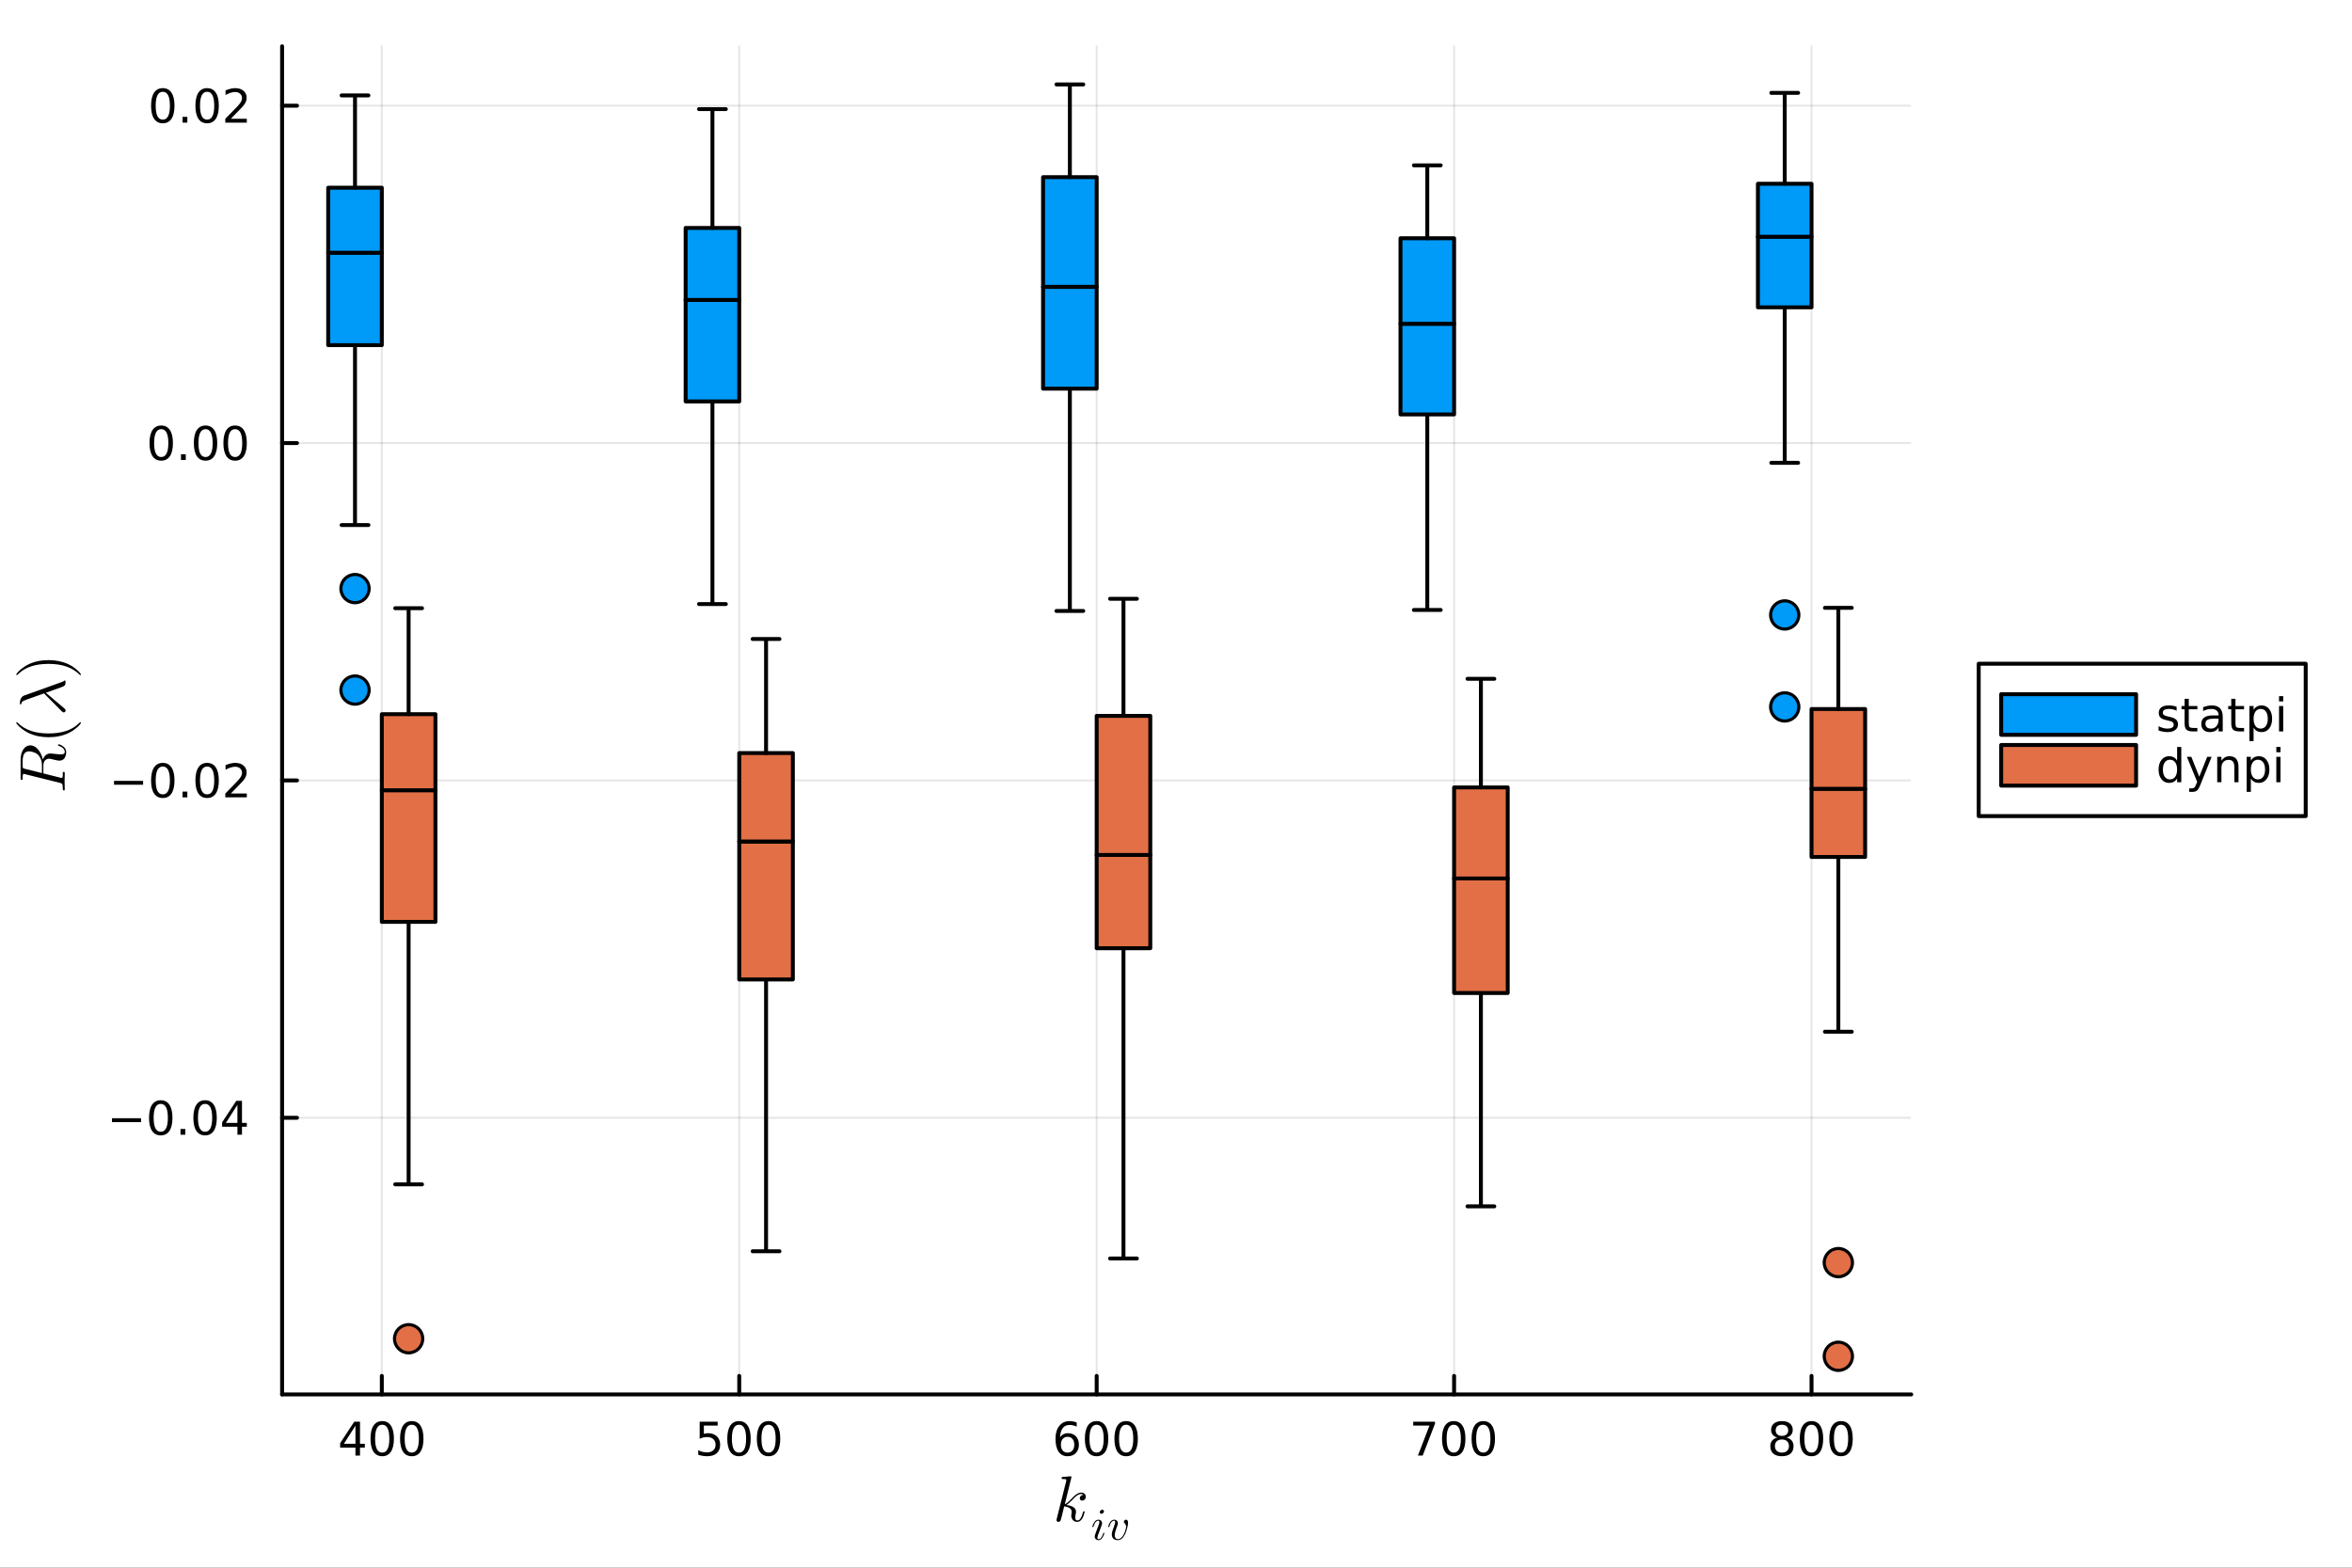 <?xml version="1.0" encoding="utf-8"?>
<svg xmlns="http://www.w3.org/2000/svg" xmlns:xlink="http://www.w3.org/1999/xlink" width="600" height="400" viewBox="0 0 2400 1600">
<rect x="0" y="0" width="2400" height="1600" fill="#333333" stroke="none"/>
<defs>
  <clipPath id="clip570">
    <rect x="0" y="0" width="2400" height="1600"/>
  </clipPath>
</defs>
<path clip-path="url(#clip570)" d="M0 1600 L2400 1600 L2400 0 L0 0  Z" fill="#ffffff" fill-rule="evenodd" fill-opacity="1"/>
<defs>
  <clipPath id="clip571">
    <rect x="480" y="0" width="1681" height="1600"/>
  </clipPath>
</defs>
<path clip-path="url(#clip570)" d="M287.852 1423.18 L1950.26 1423.18 L1950.26 47.244 L287.852 47.244  Z" fill="#ffffff" fill-rule="evenodd" fill-opacity="1"/>
<defs>
  <clipPath id="clip572">
    <rect x="287" y="47" width="1663" height="1377"/>
  </clipPath>
</defs>
<polyline clip-path="url(#clip572)" style="stroke:#000000; stroke-linecap:round; stroke-linejoin:round; stroke-width:2; stroke-opacity:0.1; fill:none" points="389.61,1423.18 389.61,47.244 "/>
<polyline clip-path="url(#clip572)" style="stroke:#000000; stroke-linecap:round; stroke-linejoin:round; stroke-width:2; stroke-opacity:0.1; fill:none" points="754.333,1423.18 754.333,47.244 "/>
<polyline clip-path="url(#clip572)" style="stroke:#000000; stroke-linecap:round; stroke-linejoin:round; stroke-width:2; stroke-opacity:0.1; fill:none" points="1119.06,1423.18 1119.06,47.244 "/>
<polyline clip-path="url(#clip572)" style="stroke:#000000; stroke-linecap:round; stroke-linejoin:round; stroke-width:2; stroke-opacity:0.1; fill:none" points="1483.78,1423.18 1483.78,47.244 "/>
<polyline clip-path="url(#clip572)" style="stroke:#000000; stroke-linecap:round; stroke-linejoin:round; stroke-width:2; stroke-opacity:0.1; fill:none" points="1848.5,1423.18 1848.5,47.244 "/>
<polyline clip-path="url(#clip570)" style="stroke:#000000; stroke-linecap:round; stroke-linejoin:round; stroke-width:4; stroke-opacity:1; fill:none" points="287.852,1423.18 1950.26,1423.18 "/>
<polyline clip-path="url(#clip570)" style="stroke:#000000; stroke-linecap:round; stroke-linejoin:round; stroke-width:4; stroke-opacity:1; fill:none" points="389.61,1423.18 389.61,1404.28 "/>
<polyline clip-path="url(#clip570)" style="stroke:#000000; stroke-linecap:round; stroke-linejoin:round; stroke-width:4; stroke-opacity:1; fill:none" points="754.333,1423.18 754.333,1404.28 "/>
<polyline clip-path="url(#clip570)" style="stroke:#000000; stroke-linecap:round; stroke-linejoin:round; stroke-width:4; stroke-opacity:1; fill:none" points="1119.06,1423.18 1119.06,1404.28 "/>
<polyline clip-path="url(#clip570)" style="stroke:#000000; stroke-linecap:round; stroke-linejoin:round; stroke-width:4; stroke-opacity:1; fill:none" points="1483.78,1423.18 1483.78,1404.28 "/>
<polyline clip-path="url(#clip570)" style="stroke:#000000; stroke-linecap:round; stroke-linejoin:round; stroke-width:4; stroke-opacity:1; fill:none" points="1848.5,1423.18 1848.5,1404.28 "/>
<path clip-path="url(#clip570)" d="M362.7 1455.09 L350.895 1473.54 L362.7 1473.54 L362.7 1455.09 M361.473 1451.02 L367.353 1451.02 L367.353 1473.54 L372.283 1473.54 L372.283 1477.43 L367.353 1477.43 L367.353 1485.58 L362.7 1485.58 L362.7 1477.43 L347.098 1477.43 L347.098 1472.92 L361.473 1451.02 Z" fill="#000000" fill-rule="nonzero" fill-opacity="1" /><path clip-path="url(#clip570)" d="M390.015 1454.1 Q386.404 1454.1 384.575 1457.66 Q382.77 1461.2 382.77 1468.33 Q382.77 1475.44 384.575 1479.01 Q386.404 1482.55 390.015 1482.55 Q393.649 1482.55 395.455 1479.01 Q397.283 1475.44 397.283 1468.33 Q397.283 1461.2 395.455 1457.66 Q393.649 1454.1 390.015 1454.1 M390.015 1450.39 Q395.825 1450.39 398.881 1455 Q401.959 1459.58 401.959 1468.33 Q401.959 1477.06 398.881 1481.67 Q395.825 1486.25 390.015 1486.25 Q384.205 1486.25 381.126 1481.67 Q378.07 1477.06 378.07 1468.33 Q378.07 1459.58 381.126 1455 Q384.205 1450.39 390.015 1450.39 Z" fill="#000000" fill-rule="nonzero" fill-opacity="1" /><path clip-path="url(#clip570)" d="M420.177 1454.1 Q416.566 1454.1 414.737 1457.66 Q412.931 1461.2 412.931 1468.33 Q412.931 1475.44 414.737 1479.01 Q416.566 1482.55 420.177 1482.55 Q423.811 1482.55 425.617 1479.01 Q427.445 1475.44 427.445 1468.33 Q427.445 1461.2 425.617 1457.66 Q423.811 1454.1 420.177 1454.1 M420.177 1450.39 Q425.987 1450.39 429.042 1455 Q432.121 1459.58 432.121 1468.33 Q432.121 1477.06 429.042 1481.67 Q425.987 1486.25 420.177 1486.25 Q414.367 1486.25 411.288 1481.67 Q408.232 1477.06 408.232 1468.33 Q408.232 1459.58 411.288 1455 Q414.367 1450.39 420.177 1450.39 Z" fill="#000000" fill-rule="nonzero" fill-opacity="1" /><path clip-path="url(#clip570)" d="M713.951 1451.02 L732.308 1451.02 L732.308 1454.96 L718.234 1454.96 L718.234 1463.43 Q719.252 1463.08 720.271 1462.92 Q721.289 1462.73 722.308 1462.73 Q728.095 1462.73 731.474 1465.9 Q734.854 1469.08 734.854 1474.49 Q734.854 1480.07 731.382 1483.17 Q727.909 1486.25 721.59 1486.25 Q719.414 1486.25 717.146 1485.88 Q714.9 1485.51 712.493 1484.77 L712.493 1480.07 Q714.576 1481.2 716.798 1481.76 Q719.021 1482.32 721.497 1482.32 Q725.502 1482.32 727.84 1480.21 Q730.178 1478.1 730.178 1474.49 Q730.178 1470.88 727.84 1468.77 Q725.502 1466.67 721.497 1466.67 Q719.622 1466.67 717.747 1467.08 Q715.896 1467.5 713.951 1468.38 L713.951 1451.02 Z" fill="#000000" fill-rule="nonzero" fill-opacity="1" /><path clip-path="url(#clip570)" d="M754.067 1454.1 Q750.456 1454.1 748.627 1457.66 Q746.821 1461.2 746.821 1468.33 Q746.821 1475.44 748.627 1479.01 Q750.456 1482.55 754.067 1482.55 Q757.701 1482.55 759.507 1479.01 Q761.335 1475.44 761.335 1468.33 Q761.335 1461.2 759.507 1457.66 Q757.701 1454.1 754.067 1454.1 M754.067 1450.39 Q759.877 1450.39 762.932 1455 Q766.011 1459.58 766.011 1468.33 Q766.011 1477.06 762.932 1481.67 Q759.877 1486.25 754.067 1486.25 Q748.257 1486.25 745.178 1481.67 Q742.122 1477.06 742.122 1468.33 Q742.122 1459.58 745.178 1455 Q748.257 1450.39 754.067 1450.39 Z" fill="#000000" fill-rule="nonzero" fill-opacity="1" /><path clip-path="url(#clip570)" d="M784.229 1454.1 Q780.618 1454.1 778.789 1457.66 Q776.983 1461.2 776.983 1468.33 Q776.983 1475.44 778.789 1479.01 Q780.618 1482.55 784.229 1482.55 Q787.863 1482.55 789.668 1479.01 Q791.497 1475.44 791.497 1468.33 Q791.497 1461.2 789.668 1457.66 Q787.863 1454.1 784.229 1454.1 M784.229 1450.39 Q790.039 1450.39 793.094 1455 Q796.173 1459.58 796.173 1468.33 Q796.173 1477.06 793.094 1481.67 Q790.039 1486.25 784.229 1486.25 Q778.418 1486.25 775.34 1481.67 Q772.284 1477.06 772.284 1468.33 Q772.284 1459.58 775.34 1455 Q778.418 1450.39 784.229 1450.39 Z" fill="#000000" fill-rule="nonzero" fill-opacity="1" /><path clip-path="url(#clip570)" d="M1089.38 1466.44 Q1086.23 1466.44 1084.38 1468.59 Q1082.55 1470.74 1082.55 1474.49 Q1082.55 1478.22 1084.38 1480.39 Q1086.23 1482.55 1089.38 1482.55 Q1092.53 1482.55 1094.36 1480.39 Q1096.21 1478.22 1096.21 1474.49 Q1096.21 1470.74 1094.36 1468.59 Q1092.53 1466.44 1089.38 1466.44 M1098.66 1451.78 L1098.66 1456.04 Q1096.9 1455.21 1095.1 1454.77 Q1093.32 1454.33 1091.56 1454.33 Q1086.93 1454.33 1084.47 1457.45 Q1082.04 1460.58 1081.7 1466.9 Q1083.06 1464.89 1085.12 1463.82 Q1087.18 1462.73 1089.66 1462.73 Q1094.87 1462.73 1097.88 1465.9 Q1100.91 1469.05 1100.91 1474.49 Q1100.91 1479.82 1097.76 1483.03 Q1094.61 1486.25 1089.38 1486.25 Q1083.38 1486.25 1080.21 1481.67 Q1077.04 1477.06 1077.04 1468.33 Q1077.04 1460.14 1080.93 1455.28 Q1084.82 1450.39 1091.37 1450.39 Q1093.13 1450.39 1094.91 1450.74 Q1096.72 1451.09 1098.66 1451.78 Z" fill="#000000" fill-rule="nonzero" fill-opacity="1" /><path clip-path="url(#clip570)" d="M1118.96 1454.1 Q1115.35 1454.1 1113.52 1457.66 Q1111.72 1461.2 1111.72 1468.33 Q1111.72 1475.44 1113.52 1479.01 Q1115.35 1482.55 1118.96 1482.55 Q1122.6 1482.55 1124.4 1479.01 Q1126.23 1475.44 1126.23 1468.33 Q1126.23 1461.2 1124.4 1457.66 Q1122.6 1454.1 1118.96 1454.1 M1118.96 1450.39 Q1124.77 1450.39 1127.83 1455 Q1130.91 1459.58 1130.91 1468.33 Q1130.91 1477.06 1127.83 1481.67 Q1124.77 1486.25 1118.96 1486.25 Q1113.15 1486.25 1110.07 1481.67 Q1107.02 1477.06 1107.02 1468.33 Q1107.02 1459.58 1110.07 1455 Q1113.15 1450.39 1118.96 1450.39 Z" fill="#000000" fill-rule="nonzero" fill-opacity="1" /><path clip-path="url(#clip570)" d="M1149.13 1454.1 Q1145.51 1454.1 1143.69 1457.66 Q1141.88 1461.2 1141.88 1468.33 Q1141.88 1475.44 1143.69 1479.01 Q1145.51 1482.55 1149.13 1482.55 Q1152.76 1482.55 1154.57 1479.01 Q1156.39 1475.44 1156.39 1468.33 Q1156.39 1461.2 1154.57 1457.66 Q1152.76 1454.1 1149.13 1454.1 M1149.13 1450.39 Q1154.94 1450.39 1157.99 1455 Q1161.07 1459.58 1161.07 1468.33 Q1161.07 1477.06 1157.99 1481.67 Q1154.94 1486.25 1149.13 1486.25 Q1143.32 1486.25 1140.24 1481.67 Q1137.18 1477.06 1137.18 1468.33 Q1137.18 1459.58 1140.24 1455 Q1143.32 1450.39 1149.13 1450.39 Z" fill="#000000" fill-rule="nonzero" fill-opacity="1" /><path clip-path="url(#clip570)" d="M1442.05 1451.02 L1464.28 1451.02 L1464.28 1453.01 L1451.73 1485.58 L1446.85 1485.58 L1458.65 1454.96 L1442.05 1454.96 L1442.05 1451.02 Z" fill="#000000" fill-rule="nonzero" fill-opacity="1" /><path clip-path="url(#clip570)" d="M1483.4 1454.1 Q1479.79 1454.1 1477.96 1457.66 Q1476.15 1461.2 1476.15 1468.33 Q1476.15 1475.44 1477.96 1479.01 Q1479.79 1482.55 1483.4 1482.55 Q1487.03 1482.55 1488.84 1479.01 Q1490.67 1475.44 1490.67 1468.33 Q1490.67 1461.2 1488.84 1457.66 Q1487.03 1454.1 1483.4 1454.1 M1483.4 1450.39 Q1489.21 1450.39 1492.26 1455 Q1495.34 1459.58 1495.34 1468.33 Q1495.34 1477.06 1492.26 1481.67 Q1489.21 1486.25 1483.4 1486.25 Q1477.59 1486.25 1474.51 1481.67 Q1471.45 1477.06 1471.45 1468.33 Q1471.45 1459.58 1474.51 1455 Q1477.59 1450.39 1483.4 1450.39 Z" fill="#000000" fill-rule="nonzero" fill-opacity="1" /><path clip-path="url(#clip570)" d="M1513.56 1454.1 Q1509.95 1454.1 1508.12 1457.66 Q1506.31 1461.2 1506.31 1468.33 Q1506.31 1475.44 1508.12 1479.01 Q1509.95 1482.55 1513.56 1482.55 Q1517.19 1482.55 1519 1479.01 Q1520.83 1475.44 1520.83 1468.33 Q1520.83 1461.2 1519 1457.66 Q1517.19 1454.1 1513.56 1454.1 M1513.56 1450.39 Q1519.37 1450.39 1522.42 1455 Q1525.5 1459.58 1525.5 1468.33 Q1525.5 1477.06 1522.42 1481.67 Q1519.37 1486.25 1513.56 1486.25 Q1507.75 1486.25 1504.67 1481.67 Q1501.61 1477.06 1501.61 1468.33 Q1501.61 1459.58 1504.67 1455 Q1507.75 1450.39 1513.56 1450.39 Z" fill="#000000" fill-rule="nonzero" fill-opacity="1" /><path clip-path="url(#clip570)" d="M1818.29 1469.17 Q1814.96 1469.17 1813.04 1470.95 Q1811.14 1472.73 1811.14 1475.86 Q1811.14 1478.98 1813.04 1480.77 Q1814.96 1482.55 1818.29 1482.55 Q1821.63 1482.55 1823.55 1480.77 Q1825.47 1478.96 1825.47 1475.86 Q1825.47 1472.73 1823.55 1470.95 Q1821.65 1469.17 1818.29 1469.17 M1813.62 1467.18 Q1810.61 1466.44 1808.92 1464.38 Q1807.25 1462.32 1807.25 1459.35 Q1807.25 1455.21 1810.19 1452.8 Q1813.16 1450.39 1818.29 1450.39 Q1823.46 1450.39 1826.4 1452.8 Q1829.34 1455.21 1829.34 1459.35 Q1829.34 1462.32 1827.65 1464.38 Q1825.98 1466.44 1822.99 1467.18 Q1826.37 1467.96 1828.25 1470.26 Q1830.15 1472.55 1830.15 1475.86 Q1830.15 1480.88 1827.07 1483.57 Q1824.01 1486.25 1818.29 1486.25 Q1812.58 1486.25 1809.5 1483.57 Q1806.44 1480.88 1806.44 1475.86 Q1806.44 1472.55 1808.34 1470.26 Q1810.24 1467.96 1813.62 1467.18 M1811.91 1459.79 Q1811.91 1462.48 1813.57 1463.98 Q1815.26 1465.49 1818.29 1465.49 Q1821.3 1465.49 1822.99 1463.98 Q1824.71 1462.48 1824.71 1459.79 Q1824.71 1457.11 1822.99 1455.6 Q1821.3 1454.1 1818.29 1454.1 Q1815.26 1454.1 1813.57 1455.6 Q1811.91 1457.11 1811.91 1459.79 Z" fill="#000000" fill-rule="nonzero" fill-opacity="1" /><path clip-path="url(#clip570)" d="M1848.46 1454.1 Q1844.84 1454.1 1843.02 1457.66 Q1841.21 1461.2 1841.21 1468.33 Q1841.21 1475.44 1843.02 1479.01 Q1844.84 1482.55 1848.46 1482.55 Q1852.09 1482.55 1853.9 1479.01 Q1855.72 1475.44 1855.72 1468.33 Q1855.72 1461.2 1853.9 1457.66 Q1852.09 1454.1 1848.46 1454.1 M1848.46 1450.39 Q1854.27 1450.39 1857.32 1455 Q1860.4 1459.58 1860.4 1468.33 Q1860.4 1477.06 1857.32 1481.67 Q1854.27 1486.25 1848.46 1486.25 Q1842.65 1486.25 1839.57 1481.67 Q1836.51 1477.06 1836.51 1468.33 Q1836.51 1459.58 1839.57 1455 Q1842.65 1450.39 1848.46 1450.39 Z" fill="#000000" fill-rule="nonzero" fill-opacity="1" /><path clip-path="url(#clip570)" d="M1878.62 1454.1 Q1875.01 1454.1 1873.18 1457.66 Q1871.37 1461.2 1871.37 1468.33 Q1871.37 1475.44 1873.18 1479.01 Q1875.01 1482.55 1878.62 1482.55 Q1882.25 1482.55 1884.06 1479.01 Q1885.89 1475.44 1885.89 1468.33 Q1885.89 1461.2 1884.06 1457.66 Q1882.25 1454.1 1878.62 1454.1 M1878.62 1450.39 Q1884.43 1450.39 1887.48 1455 Q1890.56 1459.58 1890.56 1468.33 Q1890.56 1477.06 1887.48 1481.67 Q1884.43 1486.25 1878.62 1486.25 Q1872.81 1486.25 1869.73 1481.67 Q1866.67 1477.06 1866.67 1468.33 Q1866.67 1459.58 1869.73 1455 Q1872.81 1450.39 1878.62 1450.39 Z" fill="#000000" fill-rule="nonzero" fill-opacity="1" /><path clip-path="url(#clip570)" d="M1107.94 1527.51 Q1107.94 1529.35 1106.81 1530.44 Q1105.71 1531.54 1104.33 1531.54 Q1103.11 1531.54 1102.46 1530.83 Q1101.82 1530.12 1101.82 1529.22 Q1101.82 1528.83 1101.98 1528.35 Q1102.14 1527.83 1102.49 1527.22 Q1102.88 1526.61 1103.69 1526.16 Q1104.49 1525.71 1105.59 1525.64 Q1105.36 1525.42 1105.3 1525.38 Q1104.81 1525 1103.91 1524.87 Q1103.78 1524.81 1103.33 1524.81 Q1101.11 1524.81 1098.85 1526.45 Q1096.63 1528.06 1093.89 1531.12 Q1090.45 1534.69 1088.23 1536.01 Q1097.98 1537.3 1097.98 1542.94 Q1097.98 1543.87 1097.73 1545 Q1097.21 1547.12 1097.21 1548.67 Q1097.21 1551.76 1099.31 1551.76 Q1101.33 1551.76 1102.62 1549.7 Q1103.94 1547.64 1105.04 1543.61 Q1105.2 1542.87 1105.36 1542.65 Q1105.52 1542.42 1105.97 1542.42 Q1106.78 1542.42 1106.78 1543.07 Q1106.04 1546.83 1104.39 1549.73 Q1102.3 1553.24 1099.18 1553.24 Q1096.57 1553.24 1094.83 1551.44 Q1093.12 1549.6 1093.12 1546.71 Q1093.12 1546 1093.38 1544.39 Q1093.57 1543.74 1093.57 1543 Q1093.57 1541.49 1092.74 1540.36 Q1091.9 1539.2 1090.55 1538.62 Q1089.19 1538.04 1088.07 1537.78 Q1086.97 1537.49 1085.91 1537.4 Q1082.69 1551.02 1082.24 1551.86 Q1081.95 1552.44 1081.3 1552.82 Q1080.66 1553.24 1079.98 1553.24 Q1079.34 1553.24 1078.69 1552.79 Q1078.08 1552.37 1078.08 1551.38 Q1078.08 1550.86 1078.34 1549.93 L1087.9 1511.92 L1088.1 1510.63 Q1088.1 1510.25 1087.94 1510.05 Q1087.81 1509.83 1087.03 1509.67 Q1086.29 1509.51 1084.81 1509.51 Q1084.2 1509.51 1083.91 1509.48 Q1083.65 1509.44 1083.43 1509.28 Q1083.2 1509.09 1083.2 1508.7 Q1083.2 1508.15 1083.43 1507.86 Q1083.69 1507.54 1083.88 1507.48 Q1084.07 1507.41 1084.46 1507.38 Q1085.01 1507.35 1086.84 1507.19 Q1088.68 1507 1090.26 1506.87 Q1091.83 1506.74 1092.51 1506.74 Q1092.9 1506.74 1093.09 1506.93 Q1093.31 1507.09 1093.35 1507.29 L1093.38 1507.45 L1086.52 1535.27 Q1089.35 1534.14 1093.83 1529.15 Q1099.02 1523.36 1103.46 1523.36 Q1105.55 1523.36 1106.74 1524.64 Q1107.94 1525.9 1107.94 1527.51 Z" fill="#000000" fill-rule="nonzero" fill-opacity="1" /><path clip-path="url(#clip570)" d="M1126.47 1542.52 Q1126.47 1543.51 1125.66 1544.25 Q1124.87 1544.98 1124.02 1544.98 Q1123.23 1544.98 1122.73 1544.5 Q1122.26 1544.01 1122.26 1543.31 Q1122.26 1542.38 1123.05 1541.62 Q1123.84 1540.85 1124.76 1540.85 Q1125.53 1540.85 1126 1541.32 Q1126.47 1541.8 1126.47 1542.52 M1126.88 1564.77 Q1126.88 1564.95 1126.68 1565.67 Q1126.47 1566.37 1125.98 1567.45 Q1125.51 1568.51 1124.85 1569.5 Q1124.2 1570.5 1123.12 1571.2 Q1122.06 1571.89 1120.84 1571.89 Q1119.19 1571.89 1118.11 1570.81 Q1117.05 1569.73 1117.05 1568.11 Q1117.05 1567.23 1118.11 1564.41 Q1121.18 1556.2 1121.29 1555.87 Q1121.81 1554.58 1121.81 1553.45 Q1121.81 1552.93 1121.7 1552.62 Q1121.58 1552.28 1121.36 1552.17 Q1121.13 1552.03 1121 1552.01 Q1120.88 1551.99 1120.66 1551.99 Q1119.33 1551.99 1118.09 1553.34 Q1116.85 1554.69 1115.99 1557.71 Q1115.81 1558.28 1115.7 1558.41 Q1115.59 1558.55 1115.25 1558.55 Q1114.68 1558.53 1114.68 1558.07 Q1114.68 1557.94 1114.84 1557.42 Q1115 1556.88 1115.29 1556.07 Q1115.59 1555.23 1116.1 1554.38 Q1116.62 1553.5 1117.25 1552.73 Q1117.91 1551.96 1118.83 1551.47 Q1119.76 1550.97 1120.79 1550.97 Q1122.48 1550.97 1123.52 1552.08 Q1124.58 1553.16 1124.58 1554.76 Q1124.58 1555.64 1123.97 1557.2 Q1123.23 1559.22 1122.96 1559.88 L1121.15 1564.72 Q1120.5 1566.48 1120.3 1567.02 Q1120.12 1567.54 1119.96 1568.17 Q1119.82 1568.78 1119.82 1569.35 Q1119.82 1570.14 1120.07 1570.5 Q1120.34 1570.86 1120.93 1570.86 Q1122.55 1570.86 1123.75 1569.26 Q1124.94 1567.63 1125.64 1565.15 Q1125.66 1565.09 1125.69 1564.97 Q1125.87 1564.41 1126.05 1564.34 Q1126.14 1564.32 1126.32 1564.32 Q1126.88 1564.32 1126.88 1564.77 Z" fill="#000000" fill-rule="nonzero" fill-opacity="1" /><path clip-path="url(#clip570)" d="M1151.09 1554.2 Q1151.09 1554.78 1150.93 1555.93 Q1150.77 1557.08 1150.39 1558.75 Q1150 1560.42 1149.44 1562.18 Q1148.9 1563.94 1148.04 1565.69 Q1147.18 1567.43 1146.17 1568.81 Q1145.16 1570.18 1143.74 1571.04 Q1142.32 1571.89 1140.71 1571.89 Q1139.97 1571.89 1139.25 1571.78 Q1138.53 1571.67 1137.63 1571.31 Q1136.72 1570.95 1136.07 1570.36 Q1135.42 1569.75 1134.97 1568.67 Q1134.52 1567.59 1134.52 1566.17 Q1134.52 1564.7 1135.06 1562.74 Q1135.62 1560.76 1137.15 1556.7 Q1137.94 1554.6 1137.94 1553.45 Q1137.94 1552.93 1137.83 1552.62 Q1137.72 1552.28 1137.49 1552.17 Q1137.27 1552.03 1137.13 1552.01 Q1137.02 1551.99 1136.79 1551.99 Q1135.55 1551.99 1134.29 1553.27 Q1133.03 1554.56 1132.13 1557.71 Q1131.95 1558.28 1131.83 1558.41 Q1131.72 1558.55 1131.38 1558.55 Q1130.82 1558.53 1130.82 1558.07 Q1130.82 1557.94 1130.98 1557.42 Q1131.13 1556.88 1131.43 1556.07 Q1131.72 1555.23 1132.24 1554.38 Q1132.76 1553.5 1133.39 1552.73 Q1134.04 1551.96 1134.97 1551.47 Q1135.89 1550.97 1136.93 1550.97 Q1138.62 1550.97 1139.66 1552.08 Q1140.71 1553.16 1140.71 1554.76 Q1140.71 1555.64 1140.15 1557.06 Q1139.2 1559.63 1138.78 1560.87 Q1138.35 1562.11 1137.9 1563.87 Q1137.47 1565.63 1137.47 1566.84 Q1137.47 1568.69 1138.33 1569.77 Q1139.18 1570.86 1140.9 1570.86 Q1142.43 1570.86 1143.8 1569.75 Q1145.2 1568.63 1146.13 1567.02 Q1147.05 1565.4 1147.75 1563.6 Q1148.45 1561.77 1148.76 1560.4 Q1149.1 1559 1149.1 1558.34 Q1149.1 1556.07 1147.55 1554.58 Q1147.12 1554.15 1146.96 1553.88 Q1146.8 1553.61 1146.8 1553.18 Q1146.8 1552.39 1147.5 1551.69 Q1148.22 1550.97 1149.06 1550.97 Q1149.82 1550.97 1150.45 1551.74 Q1151.09 1552.51 1151.09 1554.2 Z" fill="#000000" fill-rule="nonzero" fill-opacity="1" /><polyline clip-path="url(#clip572)" style="stroke:#000000; stroke-linecap:round; stroke-linejoin:round; stroke-width:2; stroke-opacity:0.1; fill:none" points="287.852,1140.83 1950.26,1140.83 "/>
<polyline clip-path="url(#clip572)" style="stroke:#000000; stroke-linecap:round; stroke-linejoin:round; stroke-width:2; stroke-opacity:0.1; fill:none" points="287.852,796.513 1950.26,796.513 "/>
<polyline clip-path="url(#clip572)" style="stroke:#000000; stroke-linecap:round; stroke-linejoin:round; stroke-width:2; stroke-opacity:0.1; fill:none" points="287.852,452.194 1950.26,452.194 "/>
<polyline clip-path="url(#clip572)" style="stroke:#000000; stroke-linecap:round; stroke-linejoin:round; stroke-width:2; stroke-opacity:0.1; fill:none" points="287.852,107.875 1950.26,107.875 "/>
<polyline clip-path="url(#clip570)" style="stroke:#000000; stroke-linecap:round; stroke-linejoin:round; stroke-width:4; stroke-opacity:1; fill:none" points="287.852,1423.18 287.852,47.244 "/>
<polyline clip-path="url(#clip570)" style="stroke:#000000; stroke-linecap:round; stroke-linejoin:round; stroke-width:4; stroke-opacity:1; fill:none" points="287.852,1140.83 303.066,1140.83 "/>
<polyline clip-path="url(#clip570)" style="stroke:#000000; stroke-linecap:round; stroke-linejoin:round; stroke-width:4; stroke-opacity:1; fill:none" points="287.852,796.513 303.066,796.513 "/>
<polyline clip-path="url(#clip570)" style="stroke:#000000; stroke-linecap:round; stroke-linejoin:round; stroke-width:4; stroke-opacity:1; fill:none" points="287.852,452.194 303.066,452.194 "/>
<polyline clip-path="url(#clip570)" style="stroke:#000000; stroke-linecap:round; stroke-linejoin:round; stroke-width:4; stroke-opacity:1; fill:none" points="287.852,107.875 303.066,107.875 "/>
<path clip-path="url(#clip570)" d="M114.26 1141.28 L143.936 1141.28 L143.936 1145.22 L114.26 1145.22 L114.26 1141.28 Z" fill="#000000" fill-rule="nonzero" fill-opacity="1" /><path clip-path="url(#clip570)" d="M164.028 1126.63 Q160.417 1126.63 158.589 1130.2 Q156.783 1133.74 156.783 1140.87 Q156.783 1147.97 158.589 1151.54 Q160.417 1155.08 164.028 1155.08 Q167.663 1155.08 169.468 1151.54 Q171.297 1147.97 171.297 1140.87 Q171.297 1133.74 169.468 1130.2 Q167.663 1126.63 164.028 1126.63 M164.028 1122.93 Q169.839 1122.93 172.894 1127.53 Q175.973 1132.12 175.973 1140.87 Q175.973 1149.59 172.894 1154.2 Q169.839 1158.78 164.028 1158.78 Q158.218 1158.78 155.14 1154.2 Q152.084 1149.59 152.084 1140.87 Q152.084 1132.12 155.14 1127.53 Q158.218 1122.93 164.028 1122.93 Z" fill="#000000" fill-rule="nonzero" fill-opacity="1" /><path clip-path="url(#clip570)" d="M184.19 1152.23 L189.075 1152.23 L189.075 1158.11 L184.19 1158.11 L184.19 1152.23 Z" fill="#000000" fill-rule="nonzero" fill-opacity="1" /><path clip-path="url(#clip570)" d="M209.26 1126.63 Q205.649 1126.63 203.82 1130.2 Q202.014 1133.74 202.014 1140.87 Q202.014 1147.97 203.82 1151.54 Q205.649 1155.08 209.26 1155.08 Q212.894 1155.08 214.699 1151.54 Q216.528 1147.97 216.528 1140.87 Q216.528 1133.74 214.699 1130.2 Q212.894 1126.63 209.26 1126.63 M209.26 1122.93 Q215.07 1122.93 218.125 1127.53 Q221.204 1132.12 221.204 1140.87 Q221.204 1149.59 218.125 1154.2 Q215.07 1158.78 209.26 1158.78 Q203.449 1158.78 200.371 1154.2 Q197.315 1149.59 197.315 1140.87 Q197.315 1132.12 200.371 1127.53 Q203.449 1122.93 209.26 1122.93 Z" fill="#000000" fill-rule="nonzero" fill-opacity="1" /><path clip-path="url(#clip570)" d="M242.269 1127.63 L230.463 1146.07 L242.269 1146.07 L242.269 1127.63 M241.042 1123.55 L246.921 1123.55 L246.921 1146.07 L251.852 1146.07 L251.852 1149.96 L246.921 1149.96 L246.921 1158.11 L242.269 1158.11 L242.269 1149.96 L226.667 1149.96 L226.667 1145.45 L241.042 1123.55 Z" fill="#000000" fill-rule="nonzero" fill-opacity="1" /><path clip-path="url(#clip570)" d="M116.343 796.964 L146.019 796.964 L146.019 800.899 L116.343 800.899 L116.343 796.964 Z" fill="#000000" fill-rule="nonzero" fill-opacity="1" /><path clip-path="url(#clip570)" d="M166.112 782.312 Q162.501 782.312 160.672 785.876 Q158.866 789.418 158.866 796.548 Q158.866 803.654 160.672 807.219 Q162.501 810.761 166.112 810.761 Q169.746 810.761 171.552 807.219 Q173.38 803.654 173.38 796.548 Q173.38 789.418 171.552 785.876 Q169.746 782.312 166.112 782.312 M166.112 778.608 Q171.922 778.608 174.977 783.214 Q178.056 787.798 178.056 796.548 Q178.056 805.274 174.977 809.881 Q171.922 814.464 166.112 814.464 Q160.302 814.464 157.223 809.881 Q154.167 805.274 154.167 796.548 Q154.167 787.798 157.223 783.214 Q160.302 778.608 166.112 778.608 Z" fill="#000000" fill-rule="nonzero" fill-opacity="1" /><path clip-path="url(#clip570)" d="M186.274 807.913 L191.158 807.913 L191.158 813.793 L186.274 813.793 L186.274 807.913 Z" fill="#000000" fill-rule="nonzero" fill-opacity="1" /><path clip-path="url(#clip570)" d="M211.343 782.312 Q207.732 782.312 205.903 785.876 Q204.098 789.418 204.098 796.548 Q204.098 803.654 205.903 807.219 Q207.732 810.761 211.343 810.761 Q214.977 810.761 216.783 807.219 Q218.611 803.654 218.611 796.548 Q218.611 789.418 216.783 785.876 Q214.977 782.312 211.343 782.312 M211.343 778.608 Q217.153 778.608 220.209 783.214 Q223.287 787.798 223.287 796.548 Q223.287 805.274 220.209 809.881 Q217.153 814.464 211.343 814.464 Q205.533 814.464 202.454 809.881 Q199.399 805.274 199.399 796.548 Q199.399 787.798 202.454 783.214 Q205.533 778.608 211.343 778.608 Z" fill="#000000" fill-rule="nonzero" fill-opacity="1" /><path clip-path="url(#clip570)" d="M235.533 809.858 L251.852 809.858 L251.852 813.793 L229.908 813.793 L229.908 809.858 Q232.57 807.103 237.153 802.474 Q241.759 797.821 242.94 796.478 Q245.185 793.955 246.065 792.219 Q246.968 790.46 246.968 788.77 Q246.968 786.015 245.023 784.279 Q243.102 782.543 240 782.543 Q237.801 782.543 235.347 783.307 Q232.917 784.071 230.139 785.622 L230.139 780.9 Q232.963 779.765 235.417 779.187 Q237.871 778.608 239.908 778.608 Q245.278 778.608 248.472 781.293 Q251.667 783.978 251.667 788.469 Q251.667 790.599 250.857 792.52 Q250.07 794.418 247.963 797.011 Q247.384 797.682 244.283 800.899 Q241.181 804.094 235.533 809.858 Z" fill="#000000" fill-rule="nonzero" fill-opacity="1" /><path clip-path="url(#clip570)" d="M164.515 437.993 Q160.903 437.993 159.075 441.558 Q157.269 445.099 157.269 452.229 Q157.269 459.335 159.075 462.9 Q160.903 466.442 164.515 466.442 Q168.149 466.442 169.954 462.9 Q171.783 459.335 171.783 452.229 Q171.783 445.099 169.954 441.558 Q168.149 437.993 164.515 437.993 M164.515 434.289 Q170.325 434.289 173.38 438.896 Q176.459 443.479 176.459 452.229 Q176.459 460.956 173.38 465.562 Q170.325 470.145 164.515 470.145 Q158.704 470.145 155.626 465.562 Q152.57 460.956 152.57 452.229 Q152.57 443.479 155.626 438.896 Q158.704 434.289 164.515 434.289 Z" fill="#000000" fill-rule="nonzero" fill-opacity="1" /><path clip-path="url(#clip570)" d="M184.676 463.595 L189.561 463.595 L189.561 469.474 L184.676 469.474 L184.676 463.595 Z" fill="#000000" fill-rule="nonzero" fill-opacity="1" /><path clip-path="url(#clip570)" d="M209.746 437.993 Q206.135 437.993 204.306 441.558 Q202.5 445.099 202.5 452.229 Q202.5 459.335 204.306 462.9 Q206.135 466.442 209.746 466.442 Q213.38 466.442 215.186 462.9 Q217.014 459.335 217.014 452.229 Q217.014 445.099 215.186 441.558 Q213.38 437.993 209.746 437.993 M209.746 434.289 Q215.556 434.289 218.611 438.896 Q221.69 443.479 221.69 452.229 Q221.69 460.956 218.611 465.562 Q215.556 470.145 209.746 470.145 Q203.936 470.145 200.857 465.562 Q197.801 460.956 197.801 452.229 Q197.801 443.479 200.857 438.896 Q203.936 434.289 209.746 434.289 Z" fill="#000000" fill-rule="nonzero" fill-opacity="1" /><path clip-path="url(#clip570)" d="M239.908 437.993 Q236.297 437.993 234.468 441.558 Q232.662 445.099 232.662 452.229 Q232.662 459.335 234.468 462.9 Q236.297 466.442 239.908 466.442 Q243.542 466.442 245.347 462.9 Q247.176 459.335 247.176 452.229 Q247.176 445.099 245.347 441.558 Q243.542 437.993 239.908 437.993 M239.908 434.289 Q245.718 434.289 248.773 438.896 Q251.852 443.479 251.852 452.229 Q251.852 460.956 248.773 465.562 Q245.718 470.145 239.908 470.145 Q234.097 470.145 231.019 465.562 Q227.963 460.956 227.963 452.229 Q227.963 443.479 231.019 438.896 Q234.097 434.289 239.908 434.289 Z" fill="#000000" fill-rule="nonzero" fill-opacity="1" /><path clip-path="url(#clip570)" d="M166.112 93.674 Q162.501 93.674 160.672 97.239 Q158.866 100.78 158.866 107.91 Q158.866 115.017 160.672 118.581 Q162.501 122.123 166.112 122.123 Q169.746 122.123 171.552 118.581 Q173.38 115.017 173.38 107.91 Q173.38 100.78 171.552 97.239 Q169.746 93.674 166.112 93.674 M166.112 89.97 Q171.922 89.97 174.977 94.577 Q178.056 99.16 178.056 107.91 Q178.056 116.637 174.977 121.243 Q171.922 125.827 166.112 125.827 Q160.302 125.827 157.223 121.243 Q154.167 116.637 154.167 107.91 Q154.167 99.16 157.223 94.577 Q160.302 89.97 166.112 89.97 Z" fill="#000000" fill-rule="nonzero" fill-opacity="1" /><path clip-path="url(#clip570)" d="M186.274 119.276 L191.158 119.276 L191.158 125.155 L186.274 125.155 L186.274 119.276 Z" fill="#000000" fill-rule="nonzero" fill-opacity="1" /><path clip-path="url(#clip570)" d="M211.343 93.674 Q207.732 93.674 205.903 97.239 Q204.098 100.78 204.098 107.91 Q204.098 115.017 205.903 118.581 Q207.732 122.123 211.343 122.123 Q214.977 122.123 216.783 118.581 Q218.611 115.017 218.611 107.91 Q218.611 100.78 216.783 97.239 Q214.977 93.674 211.343 93.674 M211.343 89.97 Q217.153 89.97 220.209 94.577 Q223.287 99.16 223.287 107.91 Q223.287 116.637 220.209 121.243 Q217.153 125.827 211.343 125.827 Q205.533 125.827 202.454 121.243 Q199.399 116.637 199.399 107.91 Q199.399 99.16 202.454 94.577 Q205.533 89.97 211.343 89.97 Z" fill="#000000" fill-rule="nonzero" fill-opacity="1" /><path clip-path="url(#clip570)" d="M235.533 121.22 L251.852 121.22 L251.852 125.155 L229.908 125.155 L229.908 121.22 Q232.57 118.466 237.153 113.836 Q241.759 109.183 242.94 107.841 Q245.185 105.317 246.065 103.581 Q246.968 101.822 246.968 100.132 Q246.968 97.378 245.023 95.642 Q243.102 93.906 240 93.906 Q237.801 93.906 235.347 94.669 Q232.917 95.433 230.139 96.984 L230.139 92.262 Q232.963 91.128 235.417 90.549 Q237.871 89.97 239.908 89.97 Q245.278 89.97 248.472 92.656 Q251.667 95.341 251.667 99.831 Q251.667 101.961 250.857 103.882 Q250.07 105.78 247.963 108.373 Q247.384 109.044 244.283 112.262 Q241.181 115.456 235.533 121.22 Z" fill="#000000" fill-rule="nonzero" fill-opacity="1" /><path clip-path="url(#clip570)" d="M29.595 766.825 Q28.532 766.825 27.663 767.115 Q26.761 767.372 26.149 767.791 Q25.505 768.178 25.022 768.918 Q24.506 769.659 24.184 770.271 Q23.862 770.883 23.669 771.913 Q23.444 772.944 23.347 773.62 Q23.218 774.297 23.154 775.456 Q23.089 776.615 23.089 777.195 Q23.089 777.743 23.089 778.838 Q23.089 782.284 23.154 782.863 Q23.282 783.733 23.798 784.055 Q24.281 784.377 25.601 784.699 L42.799 788.983 L42.799 781.607 Q42.799 777.582 41.672 774.812 Q40.545 772.042 38.967 770.464 Q37.228 768.725 34.426 767.791 Q31.624 766.825 29.595 766.825 M59.965 759.643 Q60.319 759.643 61.124 759.933 Q61.929 760.19 63.057 760.835 Q64.152 761.479 65.15 762.348 Q66.148 763.218 66.825 764.603 Q67.533 765.988 67.533 767.566 Q67.533 767.952 67.501 768.339 Q67.501 768.725 67.34 769.691 Q67.211 770.625 66.954 771.398 Q66.728 772.171 66.181 773.137 Q65.665 774.103 64.957 774.78 Q64.216 775.424 63.057 775.875 Q61.865 776.326 60.416 776.326 Q59.128 776.326 54.812 775.263 Q51.141 774.329 50.239 774.329 Q49.24 774.329 48.306 774.651 Q47.373 774.941 46.406 775.682 Q45.44 776.39 44.86 777.904 Q44.248 779.417 44.248 781.543 L44.248 789.369 L61.736 793.749 Q61.769 793.749 62.219 793.846 Q62.638 793.942 62.864 793.942 Q63.282 793.942 63.54 793.685 Q63.797 793.395 63.926 792.686 Q64.023 791.978 64.055 791.43 Q64.055 790.85 64.055 789.659 Q64.055 788.177 64.313 787.92 Q64.474 787.791 64.764 787.791 Q65.215 787.791 65.537 787.92 Q65.826 788.016 65.923 788.274 Q66.02 788.499 66.052 788.66 Q66.084 788.822 66.084 789.111 L65.891 797.485 L66.084 805.794 Q66.084 806.728 65.343 806.728 Q64.699 806.728 64.442 806.503 Q64.152 806.277 64.12 805.987 Q64.055 805.697 64.055 804.957 Q64.055 803.346 63.959 802.38 Q63.862 801.414 63.733 800.802 Q63.572 800.158 63.121 799.836 Q62.67 799.482 62.284 799.321 Q61.865 799.16 60.931 798.934 L25.505 790.11 Q24.442 789.852 24.281 789.852 Q23.669 789.852 23.508 790.239 Q23.315 790.593 23.218 791.623 L23.089 794.135 Q23.089 794.908 23.057 795.23 Q23.025 795.52 22.864 795.746 Q22.703 795.971 22.349 795.971 Q21.447 795.971 21.253 795.585 Q21.028 795.198 21.028 794.071 L21.028 775.263 Q21.028 768.854 23.83 764.796 Q26.632 760.706 30.915 760.706 Q32.848 760.706 34.651 761.575 Q36.455 762.445 37.872 763.894 Q39.289 765.311 40.48 767.211 Q41.64 769.112 42.445 771.14 Q43.218 773.137 43.669 775.198 Q43.991 774.297 44.474 773.459 Q44.957 772.59 45.859 771.495 Q46.761 770.368 48.21 769.691 Q49.659 769.015 51.43 769.015 Q52.687 769.015 54.554 769.273 Q59.868 769.917 62.058 769.917 Q64.152 769.917 65.118 769.369 Q66.084 768.822 66.084 767.276 Q66.084 765.762 64.731 764.087 Q63.347 762.38 60.094 761.285 Q59.16 761.028 59.16 760.416 Q59.16 760.384 59.16 760.352 Q59.16 760.287 59.224 760.158 Q59.257 760.029 59.353 759.933 Q59.417 759.804 59.578 759.74 Q59.739 759.643 59.965 759.643 Z" fill="#000000" fill-rule="nonzero" fill-opacity="1" /><path clip-path="url(#clip570)" d="M49.595 752.406 Q38.452 752.406 29.466 748.251 Q25.698 746.48 22.542 744 Q19.386 741.52 18.001 739.878 Q16.616 738.235 16.616 737.784 Q16.616 737.14 17.26 737.108 Q17.582 737.108 18.387 737.977 Q29.208 748.605 49.595 748.573 Q70.045 748.573 80.448 738.235 Q81.575 737.108 81.929 737.108 Q82.573 737.108 82.573 737.784 Q82.573 738.235 81.253 739.813 Q79.933 741.391 76.905 743.839 Q73.878 746.287 70.174 748.058 Q61.189 752.406 49.595 752.406 Z" fill="#000000" fill-rule="nonzero" fill-opacity="1" /><path clip-path="url(#clip570)" d="M66.148 694.454 Q66.76 694.454 66.825 695.162 L66.825 696.612 Q66.825 698.093 66.599 698.737 Q66.374 699.381 65.343 700.122 Q64.699 700.573 61.704 701.7 Q58.677 702.795 54.103 704.405 Q49.53 705.983 46.825 707.046 L65.569 722.924 Q66.954 724.019 66.954 725.114 Q66.954 725.919 66.406 726.499 Q65.859 727.078 65.021 727.078 Q64.409 727.078 64.055 726.853 Q63.701 726.595 62.992 725.919 L44.925 707.69 L26.986 714.099 Q23.669 715.323 22.832 716.032 Q21.994 716.708 21.704 718.383 Q21.543 718.995 21.028 718.995 Q20.32 718.995 20.32 717.803 Q20.32 711.426 24.989 709.752 L62.509 696.289 Q64.667 695.549 65.569 694.776 Q65.987 694.454 66.148 694.454 Z" fill="#000000" fill-rule="nonzero" fill-opacity="1" /><path clip-path="url(#clip570)" d="M81.929 689.023 Q81.607 689.023 80.802 688.186 Q69.981 677.558 49.595 677.558 Q29.144 677.558 18.806 687.767 Q17.614 689.023 17.26 689.023 Q16.616 689.023 16.616 688.379 Q16.616 687.928 17.936 686.35 Q19.257 684.74 22.284 682.325 Q25.311 679.877 29.015 678.073 Q38.001 673.726 49.595 673.726 Q60.738 673.726 69.723 677.88 Q73.491 679.651 76.648 682.131 Q79.804 684.611 81.189 686.254 Q82.573 687.896 82.573 688.379 Q82.573 689.023 81.929 689.023 Z" fill="#000000" fill-rule="nonzero" fill-opacity="1" /><path clip-path="url(#clip572)" d="M362.256 535.881 L348.578 535.881 L375.933 535.881 L362.256 535.881 L362.256 352.25 L362.256 535.881  Z" fill="#009af9" fill-rule="evenodd" fill-opacity="1"/>
<polyline clip-path="url(#clip572)" style="stroke:#000000; stroke-linecap:round; stroke-linejoin:round; stroke-width:4; stroke-opacity:1; fill:none" points="362.256,535.881 348.578,535.881 375.933,535.881 362.256,535.881 362.256,352.25 362.256,535.881 "/>
<path clip-path="url(#clip572)" d="M389.61 352.25 L389.61 257.912 L334.901 257.912 L334.901 352.25 L389.61 352.25 L389.61 257.912 L389.61 352.25  Z" fill="#009af9" fill-rule="evenodd" fill-opacity="1"/>
<polyline clip-path="url(#clip572)" style="stroke:#000000; stroke-linecap:round; stroke-linejoin:round; stroke-width:4; stroke-opacity:1; fill:none" points="389.61,352.25 389.61,257.912 334.901,257.912 334.901,352.25 389.61,352.25 389.61,257.912 389.61,352.25 "/>
<path clip-path="url(#clip572)" d="M389.61 191.596 L334.901 191.596 L334.901 257.912 L389.61 257.912 L389.61 191.596 L362.256 191.596 L389.61 191.596  Z" fill="#009af9" fill-rule="evenodd" fill-opacity="1"/>
<polyline clip-path="url(#clip572)" style="stroke:#000000; stroke-linecap:round; stroke-linejoin:round; stroke-width:4; stroke-opacity:1; fill:none" points="389.61,191.596 334.901,191.596 334.901,257.912 389.61,257.912 389.61,191.596 362.256,191.596 389.61,191.596 "/>
<path clip-path="url(#clip572)" d="M362.256 97.382 L348.578 97.382 L375.933 97.382 L362.256 97.382 L362.256 191.596 L362.256 97.382  Z" fill="#009af9" fill-rule="evenodd" fill-opacity="1"/>
<polyline clip-path="url(#clip572)" style="stroke:#000000; stroke-linecap:round; stroke-linejoin:round; stroke-width:4; stroke-opacity:1; fill:none" points="362.256,97.382 348.578,97.382 375.933,97.382 362.256,97.382 362.256,191.596 362.256,97.382 "/>
<path clip-path="url(#clip572)" d="M726.979 616.511 L713.302 616.511 L740.656 616.511 L726.979 616.511 L726.979 409.688 L726.979 616.511  Z" fill="#009af9" fill-rule="evenodd" fill-opacity="1"/>
<polyline clip-path="url(#clip572)" style="stroke:#000000; stroke-linecap:round; stroke-linejoin:round; stroke-width:4; stroke-opacity:1; fill:none" points="726.979,616.511 713.302,616.511 740.656,616.511 726.979,616.511 726.979,409.688 726.979,616.511 "/>
<path clip-path="url(#clip572)" d="M754.333 409.688 L754.333 306.144 L699.624 306.144 L699.624 409.688 L754.333 409.688 L754.333 306.144 L754.333 409.688  Z" fill="#009af9" fill-rule="evenodd" fill-opacity="1"/>
<polyline clip-path="url(#clip572)" style="stroke:#000000; stroke-linecap:round; stroke-linejoin:round; stroke-width:4; stroke-opacity:1; fill:none" points="754.333,409.688 754.333,306.144 699.624,306.144 699.624,409.688 754.333,409.688 754.333,306.144 754.333,409.688 "/>
<path clip-path="url(#clip572)" d="M754.333 232.639 L699.624 232.639 L699.624 306.144 L754.333 306.144 L754.333 232.639 L726.979 232.639 L754.333 232.639  Z" fill="#009af9" fill-rule="evenodd" fill-opacity="1"/>
<polyline clip-path="url(#clip572)" style="stroke:#000000; stroke-linecap:round; stroke-linejoin:round; stroke-width:4; stroke-opacity:1; fill:none" points="754.333,232.639 699.624,232.639 699.624,306.144 754.333,306.144 754.333,232.639 726.979,232.639 754.333,232.639 "/>
<path clip-path="url(#clip572)" d="M726.979 111.362 L713.302 111.362 L740.656 111.362 L726.979 111.362 L726.979 232.639 L726.979 111.362  Z" fill="#009af9" fill-rule="evenodd" fill-opacity="1"/>
<polyline clip-path="url(#clip572)" style="stroke:#000000; stroke-linecap:round; stroke-linejoin:round; stroke-width:4; stroke-opacity:1; fill:none" points="726.979,111.362 713.302,111.362 740.656,111.362 726.979,111.362 726.979,232.639 726.979,111.362 "/>
<path clip-path="url(#clip572)" d="M1091.7 623.538 L1078.02 623.538 L1105.38 623.538 L1091.7 623.538 L1091.7 396.658 L1091.7 623.538  Z" fill="#009af9" fill-rule="evenodd" fill-opacity="1"/>
<polyline clip-path="url(#clip572)" style="stroke:#000000; stroke-linecap:round; stroke-linejoin:round; stroke-width:4; stroke-opacity:1; fill:none" points="1091.7,623.538 1078.02,623.538 1105.38,623.538 1091.7,623.538 1091.7,396.658 1091.7,623.538 "/>
<path clip-path="url(#clip572)" d="M1119.06 396.658 L1119.06 292.783 L1064.35 292.783 L1064.35 396.658 L1119.06 396.658 L1119.06 292.783 L1119.06 396.658  Z" fill="#009af9" fill-rule="evenodd" fill-opacity="1"/>
<polyline clip-path="url(#clip572)" style="stroke:#000000; stroke-linecap:round; stroke-linejoin:round; stroke-width:4; stroke-opacity:1; fill:none" points="1119.06,396.658 1119.06,292.783 1064.35,292.783 1064.35,396.658 1119.06,396.658 1119.06,292.783 1119.06,396.658 "/>
<path clip-path="url(#clip572)" d="M1119.06 180.815 L1064.35 180.815 L1064.35 292.783 L1119.06 292.783 L1119.06 180.815 L1091.7 180.815 L1119.06 180.815  Z" fill="#009af9" fill-rule="evenodd" fill-opacity="1"/>
<polyline clip-path="url(#clip572)" style="stroke:#000000; stroke-linecap:round; stroke-linejoin:round; stroke-width:4; stroke-opacity:1; fill:none" points="1119.06,180.815 1064.35,180.815 1064.35,292.783 1119.06,292.783 1119.06,180.815 1091.7,180.815 1119.06,180.815 "/>
<path clip-path="url(#clip572)" d="M1091.7 86.186 L1078.02 86.186 L1105.38 86.186 L1091.7 86.186 L1091.7 180.815 L1091.7 86.186  Z" fill="#009af9" fill-rule="evenodd" fill-opacity="1"/>
<polyline clip-path="url(#clip572)" style="stroke:#000000; stroke-linecap:round; stroke-linejoin:round; stroke-width:4; stroke-opacity:1; fill:none" points="1091.7,86.186 1078.02,86.186 1105.38,86.186 1091.7,86.186 1091.7,180.815 1091.7,86.186 "/>
<path clip-path="url(#clip572)" d="M1456.42 622.545 L1442.75 622.545 L1470.1 622.545 L1456.42 622.545 L1456.42 422.98 L1456.42 622.545  Z" fill="#009af9" fill-rule="evenodd" fill-opacity="1"/>
<polyline clip-path="url(#clip572)" style="stroke:#000000; stroke-linecap:round; stroke-linejoin:round; stroke-width:4; stroke-opacity:1; fill:none" points="1456.42,622.545 1442.75,622.545 1470.1,622.545 1456.42,622.545 1456.42,422.98 1456.42,622.545 "/>
<path clip-path="url(#clip572)" d="M1483.78 422.98 L1483.78 330.421 L1429.07 330.421 L1429.07 422.98 L1483.78 422.98 L1483.78 330.421 L1483.78 422.98  Z" fill="#009af9" fill-rule="evenodd" fill-opacity="1"/>
<polyline clip-path="url(#clip572)" style="stroke:#000000; stroke-linecap:round; stroke-linejoin:round; stroke-width:4; stroke-opacity:1; fill:none" points="1483.78,422.98 1483.78,330.421 1429.07,330.421 1429.07,422.98 1483.78,422.98 1483.78,330.421 1483.78,422.98 "/>
<path clip-path="url(#clip572)" d="M1483.78 243.174 L1429.07 243.174 L1429.07 330.421 L1483.78 330.421 L1483.78 243.174 L1456.42 243.174 L1483.78 243.174  Z" fill="#009af9" fill-rule="evenodd" fill-opacity="1"/>
<polyline clip-path="url(#clip572)" style="stroke:#000000; stroke-linecap:round; stroke-linejoin:round; stroke-width:4; stroke-opacity:1; fill:none" points="1483.78,243.174 1429.07,243.174 1429.07,330.421 1483.78,330.421 1483.78,243.174 1456.42,243.174 1483.78,243.174 "/>
<path clip-path="url(#clip572)" d="M1456.42 168.766 L1442.75 168.766 L1470.1 168.766 L1456.42 168.766 L1456.42 243.174 L1456.42 168.766  Z" fill="#009af9" fill-rule="evenodd" fill-opacity="1"/>
<polyline clip-path="url(#clip572)" style="stroke:#000000; stroke-linecap:round; stroke-linejoin:round; stroke-width:4; stroke-opacity:1; fill:none" points="1456.42,168.766 1442.75,168.766 1470.1,168.766 1456.42,168.766 1456.42,243.174 1456.42,168.766 "/>
<path clip-path="url(#clip572)" d="M1821.15 472.341 L1807.47 472.341 L1834.83 472.341 L1821.15 472.341 L1821.15 313.655 L1821.15 472.341  Z" fill="#009af9" fill-rule="evenodd" fill-opacity="1"/>
<polyline clip-path="url(#clip572)" style="stroke:#000000; stroke-linecap:round; stroke-linejoin:round; stroke-width:4; stroke-opacity:1; fill:none" points="1821.15,472.341 1807.47,472.341 1834.83,472.341 1821.15,472.341 1821.15,313.655 1821.15,472.341 "/>
<path clip-path="url(#clip572)" d="M1848.5 313.655 L1848.5 241.612 L1793.79 241.612 L1793.79 313.655 L1848.5 313.655 L1848.5 241.612 L1848.5 313.655  Z" fill="#009af9" fill-rule="evenodd" fill-opacity="1"/>
<polyline clip-path="url(#clip572)" style="stroke:#000000; stroke-linecap:round; stroke-linejoin:round; stroke-width:4; stroke-opacity:1; fill:none" points="1848.5,313.655 1848.5,241.612 1793.79,241.612 1793.79,313.655 1848.5,313.655 1848.5,241.612 1848.5,313.655 "/>
<path clip-path="url(#clip572)" d="M1848.5 187.548 L1793.79 187.548 L1793.79 241.612 L1848.5 241.612 L1848.5 187.548 L1821.15 187.548 L1848.5 187.548  Z" fill="#009af9" fill-rule="evenodd" fill-opacity="1"/>
<polyline clip-path="url(#clip572)" style="stroke:#000000; stroke-linecap:round; stroke-linejoin:round; stroke-width:4; stroke-opacity:1; fill:none" points="1848.5,187.548 1793.79,187.548 1793.79,241.612 1848.5,241.612 1848.5,187.548 1821.15,187.548 1848.5,187.548 "/>
<path clip-path="url(#clip572)" d="M1821.15 94.772 L1807.47 94.772 L1834.83 94.772 L1821.15 94.772 L1821.15 187.548 L1821.15 94.772  Z" fill="#009af9" fill-rule="evenodd" fill-opacity="1"/>
<polyline clip-path="url(#clip572)" style="stroke:#000000; stroke-linecap:round; stroke-linejoin:round; stroke-width:4; stroke-opacity:1; fill:none" points="1821.15,94.772 1807.47,94.772 1834.83,94.772 1821.15,94.772 1821.15,187.548 1821.15,94.772 "/>
<circle clip-path="url(#clip572)" cx="362.256" cy="600.732" r="14.4" fill="#009af9" fill-rule="evenodd" fill-opacity="1" stroke="#000000" stroke-opacity="1" stroke-width="3.2"/>
<circle clip-path="url(#clip572)" cx="362.256" cy="704.289" r="14.4" fill="#009af9" fill-rule="evenodd" fill-opacity="1" stroke="#000000" stroke-opacity="1" stroke-width="3.2"/>
<circle clip-path="url(#clip572)" cx="1821.15" cy="627.629" r="14.4" fill="#009af9" fill-rule="evenodd" fill-opacity="1" stroke="#000000" stroke-opacity="1" stroke-width="3.2"/>
<circle clip-path="url(#clip572)" cx="1821.15" cy="721.49" r="14.4" fill="#009af9" fill-rule="evenodd" fill-opacity="1" stroke="#000000" stroke-opacity="1" stroke-width="3.2"/>
<polyline clip-path="url(#clip572)" style="stroke:#009af9; stroke-linecap:round; stroke-linejoin:round; stroke-width:0; stroke-opacity:1; fill:none" points="362.256,535.881 348.578,535.881 375.933,535.881 362.256,535.881 362.256,352.25 "/>
<polyline clip-path="url(#clip572)" style="stroke:#009af9; stroke-linecap:round; stroke-linejoin:round; stroke-width:0; stroke-opacity:1; fill:none" points="389.61,352.25 389.61,257.912 334.901,257.912 334.901,352.25 389.61,352.25 389.61,257.912 "/>
<polyline clip-path="url(#clip572)" style="stroke:#009af9; stroke-linecap:round; stroke-linejoin:round; stroke-width:0; stroke-opacity:1; fill:none" points="389.61,191.596 334.901,191.596 334.901,257.912 389.61,257.912 389.61,191.596 362.256,191.596 "/>
<polyline clip-path="url(#clip572)" style="stroke:#009af9; stroke-linecap:round; stroke-linejoin:round; stroke-width:0; stroke-opacity:1; fill:none" points="362.256,97.382 348.578,97.382 375.933,97.382 362.256,97.382 362.256,191.596 "/>
<polyline clip-path="url(#clip572)" style="stroke:#009af9; stroke-linecap:round; stroke-linejoin:round; stroke-width:0; stroke-opacity:1; fill:none" points="726.979,616.511 713.302,616.511 740.656,616.511 726.979,616.511 726.979,409.688 "/>
<polyline clip-path="url(#clip572)" style="stroke:#009af9; stroke-linecap:round; stroke-linejoin:round; stroke-width:0; stroke-opacity:1; fill:none" points="754.333,409.688 754.333,306.144 699.624,306.144 699.624,409.688 754.333,409.688 754.333,306.144 "/>
<polyline clip-path="url(#clip572)" style="stroke:#009af9; stroke-linecap:round; stroke-linejoin:round; stroke-width:0; stroke-opacity:1; fill:none" points="754.333,232.639 699.624,232.639 699.624,306.144 754.333,306.144 754.333,232.639 726.979,232.639 "/>
<polyline clip-path="url(#clip572)" style="stroke:#009af9; stroke-linecap:round; stroke-linejoin:round; stroke-width:0; stroke-opacity:1; fill:none" points="726.979,111.362 713.302,111.362 740.656,111.362 726.979,111.362 726.979,232.639 "/>
<polyline clip-path="url(#clip572)" style="stroke:#009af9; stroke-linecap:round; stroke-linejoin:round; stroke-width:0; stroke-opacity:1; fill:none" points="1091.7,623.538 1078.02,623.538 1105.38,623.538 1091.7,623.538 1091.7,396.658 "/>
<polyline clip-path="url(#clip572)" style="stroke:#009af9; stroke-linecap:round; stroke-linejoin:round; stroke-width:0; stroke-opacity:1; fill:none" points="1119.06,396.658 1119.06,292.783 1064.35,292.783 1064.35,396.658 1119.06,396.658 1119.06,292.783 "/>
<polyline clip-path="url(#clip572)" style="stroke:#009af9; stroke-linecap:round; stroke-linejoin:round; stroke-width:0; stroke-opacity:1; fill:none" points="1119.06,180.815 1064.35,180.815 1064.35,292.783 1119.06,292.783 1119.06,180.815 1091.7,180.815 "/>
<polyline clip-path="url(#clip572)" style="stroke:#009af9; stroke-linecap:round; stroke-linejoin:round; stroke-width:0; stroke-opacity:1; fill:none" points="1091.7,86.186 1078.02,86.186 1105.38,86.186 1091.7,86.186 1091.7,180.815 "/>
<polyline clip-path="url(#clip572)" style="stroke:#009af9; stroke-linecap:round; stroke-linejoin:round; stroke-width:0; stroke-opacity:1; fill:none" points="1456.42,622.545 1442.75,622.545 1470.1,622.545 1456.42,622.545 1456.42,422.98 "/>
<polyline clip-path="url(#clip572)" style="stroke:#009af9; stroke-linecap:round; stroke-linejoin:round; stroke-width:0; stroke-opacity:1; fill:none" points="1483.78,422.98 1483.78,330.421 1429.07,330.421 1429.07,422.98 1483.78,422.98 1483.78,330.421 "/>
<polyline clip-path="url(#clip572)" style="stroke:#009af9; stroke-linecap:round; stroke-linejoin:round; stroke-width:0; stroke-opacity:1; fill:none" points="1483.78,243.174 1429.07,243.174 1429.07,330.421 1483.78,330.421 1483.78,243.174 1456.42,243.174 "/>
<polyline clip-path="url(#clip572)" style="stroke:#009af9; stroke-linecap:round; stroke-linejoin:round; stroke-width:0; stroke-opacity:1; fill:none" points="1456.42,168.766 1442.75,168.766 1470.1,168.766 1456.42,168.766 1456.42,243.174 "/>
<polyline clip-path="url(#clip572)" style="stroke:#009af9; stroke-linecap:round; stroke-linejoin:round; stroke-width:0; stroke-opacity:1; fill:none" points="1821.15,472.341 1807.47,472.341 1834.83,472.341 1821.15,472.341 1821.15,313.655 "/>
<polyline clip-path="url(#clip572)" style="stroke:#009af9; stroke-linecap:round; stroke-linejoin:round; stroke-width:0; stroke-opacity:1; fill:none" points="1848.5,313.655 1848.5,241.612 1793.79,241.612 1793.79,313.655 1848.5,313.655 1848.5,241.612 "/>
<polyline clip-path="url(#clip572)" style="stroke:#009af9; stroke-linecap:round; stroke-linejoin:round; stroke-width:0; stroke-opacity:1; fill:none" points="1848.5,187.548 1793.79,187.548 1793.79,241.612 1848.5,241.612 1848.5,187.548 1821.15,187.548 "/>
<polyline clip-path="url(#clip572)" style="stroke:#009af9; stroke-linecap:round; stroke-linejoin:round; stroke-width:0; stroke-opacity:1; fill:none" points="1821.15,94.772 1807.47,94.772 1834.83,94.772 1821.15,94.772 1821.15,187.548 "/>
<path clip-path="url(#clip572)" d="M416.964 1208.77 L403.287 1208.77 L430.641 1208.77 L416.964 1208.77 L416.964 940.87 L416.964 1208.77  Z" fill="#e26f46" fill-rule="evenodd" fill-opacity="1"/>
<polyline clip-path="url(#clip572)" style="stroke:#000000; stroke-linecap:round; stroke-linejoin:round; stroke-width:4; stroke-opacity:1; fill:none" points="416.964,1208.77 403.287,1208.77 430.641,1208.77 416.964,1208.77 416.964,940.87 416.964,1208.77 "/>
<path clip-path="url(#clip572)" d="M444.318 940.87 L444.318 806.536 L389.61 806.536 L389.61 940.87 L444.318 940.87 L444.318 806.536 L444.318 940.87  Z" fill="#e26f46" fill-rule="evenodd" fill-opacity="1"/>
<polyline clip-path="url(#clip572)" style="stroke:#000000; stroke-linecap:round; stroke-linejoin:round; stroke-width:4; stroke-opacity:1; fill:none" points="444.318,940.87 444.318,806.536 389.61,806.536 389.61,940.87 444.318,940.87 444.318,806.536 444.318,940.87 "/>
<path clip-path="url(#clip572)" d="M444.318 728.904 L389.61 728.904 L389.61 806.536 L444.318 806.536 L444.318 728.904 L416.964 728.904 L444.318 728.904  Z" fill="#e26f46" fill-rule="evenodd" fill-opacity="1"/>
<polyline clip-path="url(#clip572)" style="stroke:#000000; stroke-linecap:round; stroke-linejoin:round; stroke-width:4; stroke-opacity:1; fill:none" points="444.318,728.904 389.61,728.904 389.61,806.536 444.318,806.536 444.318,728.904 416.964,728.904 444.318,728.904 "/>
<path clip-path="url(#clip572)" d="M416.964 620.754 L403.287 620.754 L430.641 620.754 L416.964 620.754 L416.964 728.904 L416.964 620.754  Z" fill="#e26f46" fill-rule="evenodd" fill-opacity="1"/>
<polyline clip-path="url(#clip572)" style="stroke:#000000; stroke-linecap:round; stroke-linejoin:round; stroke-width:4; stroke-opacity:1; fill:none" points="416.964,620.754 403.287,620.754 430.641,620.754 416.964,620.754 416.964,728.904 416.964,620.754 "/>
<path clip-path="url(#clip572)" d="M781.687 1277.07 L768.01 1277.07 L795.364 1277.07 L781.687 1277.07 L781.687 999.661 L781.687 1277.07  Z" fill="#e26f46" fill-rule="evenodd" fill-opacity="1"/>
<polyline clip-path="url(#clip572)" style="stroke:#000000; stroke-linecap:round; stroke-linejoin:round; stroke-width:4; stroke-opacity:1; fill:none" points="781.687,1277.07 768.01,1277.07 795.364,1277.07 781.687,1277.07 781.687,999.661 781.687,1277.07 "/>
<path clip-path="url(#clip572)" d="M809.041 999.661 L809.041 858.852 L754.333 858.852 L754.333 999.661 L809.041 999.661 L809.041 858.852 L809.041 999.661  Z" fill="#e26f46" fill-rule="evenodd" fill-opacity="1"/>
<polyline clip-path="url(#clip572)" style="stroke:#000000; stroke-linecap:round; stroke-linejoin:round; stroke-width:4; stroke-opacity:1; fill:none" points="809.041,999.661 809.041,858.852 754.333,858.852 754.333,999.661 809.041,999.661 809.041,858.852 809.041,999.661 "/>
<path clip-path="url(#clip572)" d="M809.041 768.586 L754.333 768.586 L754.333 858.852 L809.041 858.852 L809.041 768.586 L781.687 768.586 L809.041 768.586  Z" fill="#e26f46" fill-rule="evenodd" fill-opacity="1"/>
<polyline clip-path="url(#clip572)" style="stroke:#000000; stroke-linecap:round; stroke-linejoin:round; stroke-width:4; stroke-opacity:1; fill:none" points="809.041,768.586 754.333,768.586 754.333,858.852 809.041,858.852 809.041,768.586 781.687,768.586 809.041,768.586 "/>
<path clip-path="url(#clip572)" d="M781.687 652.157 L768.01 652.157 L795.364 652.157 L781.687 652.157 L781.687 768.586 L781.687 652.157  Z" fill="#e26f46" fill-rule="evenodd" fill-opacity="1"/>
<polyline clip-path="url(#clip572)" style="stroke:#000000; stroke-linecap:round; stroke-linejoin:round; stroke-width:4; stroke-opacity:1; fill:none" points="781.687,652.157 768.01,652.157 795.364,652.157 781.687,652.157 781.687,768.586 781.687,652.157 "/>
<path clip-path="url(#clip572)" d="M1146.41 1284.43 L1132.73 1284.43 L1160.09 1284.43 L1146.41 1284.43 L1146.41 967.777 L1146.41 1284.43  Z" fill="#e26f46" fill-rule="evenodd" fill-opacity="1"/>
<polyline clip-path="url(#clip572)" style="stroke:#000000; stroke-linecap:round; stroke-linejoin:round; stroke-width:4; stroke-opacity:1; fill:none" points="1146.41,1284.43 1132.73,1284.43 1160.09,1284.43 1146.41,1284.43 1146.41,967.777 1146.41,1284.43 "/>
<path clip-path="url(#clip572)" d="M1173.76 967.777 L1173.76 872.587 L1119.06 872.587 L1119.06 967.777 L1173.76 967.777 L1173.76 872.587 L1173.76 967.777  Z" fill="#e26f46" fill-rule="evenodd" fill-opacity="1"/>
<polyline clip-path="url(#clip572)" style="stroke:#000000; stroke-linecap:round; stroke-linejoin:round; stroke-width:4; stroke-opacity:1; fill:none" points="1173.76,967.777 1173.76,872.587 1119.06,872.587 1119.06,967.777 1173.76,967.777 1173.76,872.587 1173.76,967.777 "/>
<path clip-path="url(#clip572)" d="M1173.76 730.608 L1119.06 730.608 L1119.06 872.587 L1173.76 872.587 L1173.76 730.608 L1146.41 730.608 L1173.76 730.608  Z" fill="#e26f46" fill-rule="evenodd" fill-opacity="1"/>
<polyline clip-path="url(#clip572)" style="stroke:#000000; stroke-linecap:round; stroke-linejoin:round; stroke-width:4; stroke-opacity:1; fill:none" points="1173.76,730.608 1119.06,730.608 1119.06,872.587 1173.76,872.587 1173.76,730.608 1146.41,730.608 1173.76,730.608 "/>
<path clip-path="url(#clip572)" d="M1146.41 611.122 L1132.73 611.122 L1160.09 611.122 L1146.41 611.122 L1146.41 730.608 L1146.41 611.122  Z" fill="#e26f46" fill-rule="evenodd" fill-opacity="1"/>
<polyline clip-path="url(#clip572)" style="stroke:#000000; stroke-linecap:round; stroke-linejoin:round; stroke-width:4; stroke-opacity:1; fill:none" points="1146.41,611.122 1132.73,611.122 1160.09,611.122 1146.41,611.122 1146.41,730.608 1146.41,611.122 "/>
<path clip-path="url(#clip572)" d="M1511.13 1231.21 L1497.46 1231.21 L1524.81 1231.21 L1511.13 1231.21 L1511.13 1013.46 L1511.13 1231.21  Z" fill="#e26f46" fill-rule="evenodd" fill-opacity="1"/>
<polyline clip-path="url(#clip572)" style="stroke:#000000; stroke-linecap:round; stroke-linejoin:round; stroke-width:4; stroke-opacity:1; fill:none" points="1511.13,1231.21 1497.46,1231.21 1524.81,1231.21 1511.13,1231.21 1511.13,1013.46 1511.13,1231.21 "/>
<path clip-path="url(#clip572)" d="M1538.49 1013.46 L1538.49 896.583 L1483.78 896.583 L1483.78 1013.46 L1538.49 1013.46 L1538.49 896.583 L1538.49 1013.46  Z" fill="#e26f46" fill-rule="evenodd" fill-opacity="1"/>
<polyline clip-path="url(#clip572)" style="stroke:#000000; stroke-linecap:round; stroke-linejoin:round; stroke-width:4; stroke-opacity:1; fill:none" points="1538.49,1013.46 1538.49,896.583 1483.78,896.583 1483.78,1013.46 1538.49,1013.46 1538.49,896.583 1538.49,1013.46 "/>
<path clip-path="url(#clip572)" d="M1538.49 803.66 L1483.78 803.66 L1483.78 896.583 L1538.49 896.583 L1538.49 803.66 L1511.13 803.66 L1538.49 803.66  Z" fill="#e26f46" fill-rule="evenodd" fill-opacity="1"/>
<polyline clip-path="url(#clip572)" style="stroke:#000000; stroke-linecap:round; stroke-linejoin:round; stroke-width:4; stroke-opacity:1; fill:none" points="1538.49,803.66 1483.78,803.66 1483.78,896.583 1538.49,896.583 1538.49,803.66 1511.13,803.66 1538.49,803.66 "/>
<path clip-path="url(#clip572)" d="M1511.13 692.805 L1497.46 692.805 L1524.81 692.805 L1511.13 692.805 L1511.13 803.66 L1511.13 692.805  Z" fill="#e26f46" fill-rule="evenodd" fill-opacity="1"/>
<polyline clip-path="url(#clip572)" style="stroke:#000000; stroke-linecap:round; stroke-linejoin:round; stroke-width:4; stroke-opacity:1; fill:none" points="1511.13,692.805 1497.46,692.805 1524.81,692.805 1511.13,692.805 1511.13,803.66 1511.13,692.805 "/>
<path clip-path="url(#clip572)" d="M1875.86 1052.99 L1862.18 1052.99 L1889.53 1052.99 L1875.86 1052.99 L1875.86 874.618 L1875.86 1052.99  Z" fill="#e26f46" fill-rule="evenodd" fill-opacity="1"/>
<polyline clip-path="url(#clip572)" style="stroke:#000000; stroke-linecap:round; stroke-linejoin:round; stroke-width:4; stroke-opacity:1; fill:none" points="1875.86,1052.99 1862.18,1052.99 1889.53,1052.99 1875.86,1052.99 1875.86,874.618 1875.86,1052.99 "/>
<path clip-path="url(#clip572)" d="M1903.21 874.618 L1903.21 805.043 L1848.5 805.043 L1848.5 874.618 L1903.21 874.618 L1903.21 805.043 L1903.21 874.618  Z" fill="#e26f46" fill-rule="evenodd" fill-opacity="1"/>
<polyline clip-path="url(#clip572)" style="stroke:#000000; stroke-linecap:round; stroke-linejoin:round; stroke-width:4; stroke-opacity:1; fill:none" points="1903.21,874.618 1903.21,805.043 1848.5,805.043 1848.5,874.618 1903.21,874.618 1903.21,805.043 1903.21,874.618 "/>
<path clip-path="url(#clip572)" d="M1903.21 723.665 L1848.5 723.665 L1848.5 805.043 L1903.21 805.043 L1903.21 723.665 L1875.86 723.665 L1903.21 723.665  Z" fill="#e26f46" fill-rule="evenodd" fill-opacity="1"/>
<polyline clip-path="url(#clip572)" style="stroke:#000000; stroke-linecap:round; stroke-linejoin:round; stroke-width:4; stroke-opacity:1; fill:none" points="1903.21,723.665 1848.5,723.665 1848.5,805.043 1903.21,805.043 1903.21,723.665 1875.86,723.665 1903.21,723.665 "/>
<path clip-path="url(#clip572)" d="M1875.86 620.353 L1862.18 620.353 L1889.53 620.353 L1875.86 620.353 L1875.86 723.665 L1875.86 620.353  Z" fill="#e26f46" fill-rule="evenodd" fill-opacity="1"/>
<polyline clip-path="url(#clip572)" style="stroke:#000000; stroke-linecap:round; stroke-linejoin:round; stroke-width:4; stroke-opacity:1; fill:none" points="1875.86,620.353 1862.18,620.353 1889.53,620.353 1875.86,620.353 1875.86,723.665 1875.86,620.353 "/>
<circle clip-path="url(#clip572)" cx="416.964" cy="1366.33" r="14.4" fill="#e26f46" fill-rule="evenodd" fill-opacity="1" stroke="#000000" stroke-opacity="1" stroke-width="3.2"/>
<circle clip-path="url(#clip572)" cx="1875.86" cy="1288.65" r="14.4" fill="#e26f46" fill-rule="evenodd" fill-opacity="1" stroke="#000000" stroke-opacity="1" stroke-width="3.2"/>
<circle clip-path="url(#clip572)" cx="1875.86" cy="1384.24" r="14.4" fill="#e26f46" fill-rule="evenodd" fill-opacity="1" stroke="#000000" stroke-opacity="1" stroke-width="3.2"/>
<polyline clip-path="url(#clip572)" style="stroke:#e26f46; stroke-linecap:round; stroke-linejoin:round; stroke-width:0; stroke-opacity:1; fill:none" points="416.964,1208.77 403.287,1208.77 430.641,1208.77 416.964,1208.77 416.964,940.87 "/>
<polyline clip-path="url(#clip572)" style="stroke:#e26f46; stroke-linecap:round; stroke-linejoin:round; stroke-width:0; stroke-opacity:1; fill:none" points="444.318,940.87 444.318,806.536 389.61,806.536 389.61,940.87 444.318,940.87 444.318,806.536 "/>
<polyline clip-path="url(#clip572)" style="stroke:#e26f46; stroke-linecap:round; stroke-linejoin:round; stroke-width:0; stroke-opacity:1; fill:none" points="444.318,728.904 389.61,728.904 389.61,806.536 444.318,806.536 444.318,728.904 416.964,728.904 "/>
<polyline clip-path="url(#clip572)" style="stroke:#e26f46; stroke-linecap:round; stroke-linejoin:round; stroke-width:0; stroke-opacity:1; fill:none" points="416.964,620.754 403.287,620.754 430.641,620.754 416.964,620.754 416.964,728.904 "/>
<polyline clip-path="url(#clip572)" style="stroke:#e26f46; stroke-linecap:round; stroke-linejoin:round; stroke-width:0; stroke-opacity:1; fill:none" points="781.687,1277.07 768.01,1277.07 795.364,1277.07 781.687,1277.07 781.687,999.661 "/>
<polyline clip-path="url(#clip572)" style="stroke:#e26f46; stroke-linecap:round; stroke-linejoin:round; stroke-width:0; stroke-opacity:1; fill:none" points="809.041,999.661 809.041,858.852 754.333,858.852 754.333,999.661 809.041,999.661 809.041,858.852 "/>
<polyline clip-path="url(#clip572)" style="stroke:#e26f46; stroke-linecap:round; stroke-linejoin:round; stroke-width:0; stroke-opacity:1; fill:none" points="809.041,768.586 754.333,768.586 754.333,858.852 809.041,858.852 809.041,768.586 781.687,768.586 "/>
<polyline clip-path="url(#clip572)" style="stroke:#e26f46; stroke-linecap:round; stroke-linejoin:round; stroke-width:0; stroke-opacity:1; fill:none" points="781.687,652.157 768.01,652.157 795.364,652.157 781.687,652.157 781.687,768.586 "/>
<polyline clip-path="url(#clip572)" style="stroke:#e26f46; stroke-linecap:round; stroke-linejoin:round; stroke-width:0; stroke-opacity:1; fill:none" points="1146.41,1284.43 1132.73,1284.43 1160.09,1284.43 1146.41,1284.43 1146.41,967.777 "/>
<polyline clip-path="url(#clip572)" style="stroke:#e26f46; stroke-linecap:round; stroke-linejoin:round; stroke-width:0; stroke-opacity:1; fill:none" points="1173.76,967.777 1173.76,872.587 1119.06,872.587 1119.06,967.777 1173.76,967.777 1173.76,872.587 "/>
<polyline clip-path="url(#clip572)" style="stroke:#e26f46; stroke-linecap:round; stroke-linejoin:round; stroke-width:0; stroke-opacity:1; fill:none" points="1173.76,730.608 1119.06,730.608 1119.06,872.587 1173.76,872.587 1173.76,730.608 1146.41,730.608 "/>
<polyline clip-path="url(#clip572)" style="stroke:#e26f46; stroke-linecap:round; stroke-linejoin:round; stroke-width:0; stroke-opacity:1; fill:none" points="1146.41,611.122 1132.73,611.122 1160.09,611.122 1146.41,611.122 1146.41,730.608 "/>
<polyline clip-path="url(#clip572)" style="stroke:#e26f46; stroke-linecap:round; stroke-linejoin:round; stroke-width:0; stroke-opacity:1; fill:none" points="1511.13,1231.21 1497.46,1231.21 1524.81,1231.21 1511.13,1231.21 1511.13,1013.46 "/>
<polyline clip-path="url(#clip572)" style="stroke:#e26f46; stroke-linecap:round; stroke-linejoin:round; stroke-width:0; stroke-opacity:1; fill:none" points="1538.49,1013.46 1538.49,896.583 1483.78,896.583 1483.78,1013.46 1538.49,1013.46 1538.49,896.583 "/>
<polyline clip-path="url(#clip572)" style="stroke:#e26f46; stroke-linecap:round; stroke-linejoin:round; stroke-width:0; stroke-opacity:1; fill:none" points="1538.49,803.66 1483.78,803.66 1483.78,896.583 1538.49,896.583 1538.49,803.66 1511.13,803.66 "/>
<polyline clip-path="url(#clip572)" style="stroke:#e26f46; stroke-linecap:round; stroke-linejoin:round; stroke-width:0; stroke-opacity:1; fill:none" points="1511.13,692.805 1497.46,692.805 1524.81,692.805 1511.13,692.805 1511.13,803.66 "/>
<polyline clip-path="url(#clip572)" style="stroke:#e26f46; stroke-linecap:round; stroke-linejoin:round; stroke-width:0; stroke-opacity:1; fill:none" points="1875.86,1052.99 1862.18,1052.99 1889.53,1052.99 1875.86,1052.99 1875.86,874.618 "/>
<polyline clip-path="url(#clip572)" style="stroke:#e26f46; stroke-linecap:round; stroke-linejoin:round; stroke-width:0; stroke-opacity:1; fill:none" points="1903.21,874.618 1903.21,805.043 1848.5,805.043 1848.5,874.618 1903.21,874.618 1903.21,805.043 "/>
<polyline clip-path="url(#clip572)" style="stroke:#e26f46; stroke-linecap:round; stroke-linejoin:round; stroke-width:0; stroke-opacity:1; fill:none" points="1903.21,723.665 1848.5,723.665 1848.5,805.043 1903.21,805.043 1903.21,723.665 1875.86,723.665 "/>
<polyline clip-path="url(#clip572)" style="stroke:#e26f46; stroke-linecap:round; stroke-linejoin:round; stroke-width:0; stroke-opacity:1; fill:none" points="1875.86,620.353 1862.18,620.353 1889.53,620.353 1875.86,620.353 1875.86,723.665 "/>
<path clip-path="url(#clip570)" d="M2019.09 832.916 L2352.76 832.916 L2352.76 677.396 L2019.09 677.396  Z" fill="#ffffff" fill-rule="evenodd" fill-opacity="1"/>
<polyline clip-path="url(#clip570)" style="stroke:#000000; stroke-linecap:round; stroke-linejoin:round; stroke-width:4; stroke-opacity:1; fill:none" points="2019.09,832.916 2352.76,832.916 2352.76,677.396 2019.09,677.396 2019.09,832.916 "/>
<path clip-path="url(#clip570)" d="M2042.03 749.972 L2179.69 749.972 L2179.69 708.5 L2042.03 708.5 L2042.03 749.972  Z" fill="#009af9" fill-rule="evenodd" fill-opacity="1"/>
<polyline clip-path="url(#clip570)" style="stroke:#000000; stroke-linecap:round; stroke-linejoin:round; stroke-width:4; stroke-opacity:1; fill:none" points="2042.03,749.972 2179.69,749.972 2179.69,708.5 2042.03,708.5 2042.03,749.972 "/>
<path clip-path="url(#clip570)" d="M2221.06 721.355 L2221.06 725.382 Q2219.26 724.456 2217.31 723.993 Q2215.37 723.531 2213.29 723.531 Q2210.11 723.531 2208.52 724.503 Q2206.94 725.475 2206.94 727.419 Q2206.94 728.901 2208.08 729.757 Q2209.21 730.591 2212.64 731.355 L2214.1 731.679 Q2218.63 732.651 2220.53 734.433 Q2222.45 736.192 2222.45 739.364 Q2222.45 742.975 2219.58 745.081 Q2216.73 747.188 2211.73 747.188 Q2209.65 747.188 2207.38 746.771 Q2205.14 746.378 2202.64 745.567 L2202.64 741.169 Q2205 742.396 2207.29 743.021 Q2209.58 743.623 2211.83 743.623 Q2214.84 743.623 2216.46 742.604 Q2218.08 741.563 2218.08 739.688 Q2218.08 737.952 2216.9 737.026 Q2215.74 736.1 2211.78 735.243 L2210.3 734.896 Q2206.34 734.063 2204.58 732.35 Q2202.82 730.614 2202.82 727.605 Q2202.82 723.947 2205.42 721.956 Q2208.01 719.966 2212.78 719.966 Q2215.14 719.966 2217.22 720.313 Q2219.3 720.66 2221.06 721.355 Z" fill="#000000" fill-rule="nonzero" fill-opacity="1" /><path clip-path="url(#clip570)" d="M2233.45 713.23 L2233.45 720.591 L2242.22 720.591 L2242.22 723.901 L2233.45 723.901 L2233.45 737.975 Q2233.45 741.146 2234.3 742.049 Q2235.18 742.952 2237.85 742.952 L2242.22 742.952 L2242.22 746.516 L2237.85 746.516 Q2232.91 746.516 2231.04 744.688 Q2229.16 742.836 2229.16 737.975 L2229.16 723.901 L2226.04 723.901 L2226.04 720.591 L2229.16 720.591 L2229.16 713.23 L2233.45 713.23 Z" fill="#000000" fill-rule="nonzero" fill-opacity="1" /><path clip-path="url(#clip570)" d="M2259.6 733.484 Q2254.44 733.484 2252.45 734.665 Q2250.46 735.845 2250.46 738.692 Q2250.46 740.961 2251.94 742.304 Q2253.45 743.623 2256.02 743.623 Q2259.56 743.623 2261.69 741.123 Q2263.84 738.6 2263.84 734.433 L2263.84 733.484 L2259.6 733.484 M2268.1 731.725 L2268.1 746.516 L2263.84 746.516 L2263.84 742.581 Q2262.38 744.942 2260.21 746.077 Q2258.03 747.188 2254.88 747.188 Q2250.9 747.188 2248.54 744.966 Q2246.2 742.72 2246.2 738.97 Q2246.2 734.595 2249.12 732.373 Q2252.06 730.151 2257.87 730.151 L2263.84 730.151 L2263.84 729.734 Q2263.84 726.794 2261.9 725.197 Q2259.97 723.577 2256.48 723.577 Q2254.26 723.577 2252.15 724.109 Q2250.04 724.642 2248.1 725.706 L2248.1 721.771 Q2250.44 720.868 2252.64 720.429 Q2254.84 719.966 2256.92 719.966 Q2262.54 719.966 2265.32 722.882 Q2268.1 725.799 2268.1 731.725 Z" fill="#000000" fill-rule="nonzero" fill-opacity="1" /><path clip-path="url(#clip570)" d="M2281.09 713.23 L2281.09 720.591 L2289.86 720.591 L2289.86 723.901 L2281.09 723.901 L2281.09 737.975 Q2281.09 741.146 2281.94 742.049 Q2282.82 742.952 2285.48 742.952 L2289.86 742.952 L2289.86 746.516 L2285.48 746.516 Q2280.55 746.516 2278.68 744.688 Q2276.8 742.836 2276.8 737.975 L2276.8 723.901 L2273.68 723.901 L2273.68 720.591 L2276.8 720.591 L2276.8 713.23 L2281.09 713.23 Z" fill="#000000" fill-rule="nonzero" fill-opacity="1" /><path clip-path="url(#clip570)" d="M2299.58 742.628 L2299.58 756.378 L2295.3 756.378 L2295.3 720.591 L2299.58 720.591 L2299.58 724.526 Q2300.92 722.211 2302.96 721.1 Q2305.02 719.966 2307.87 719.966 Q2312.59 719.966 2315.53 723.716 Q2318.49 727.466 2318.49 733.577 Q2318.49 739.688 2315.53 743.438 Q2312.59 747.188 2307.87 747.188 Q2305.02 747.188 2302.96 746.077 Q2300.92 744.942 2299.58 742.628 M2314.07 733.577 Q2314.07 728.878 2312.13 726.216 Q2310.21 723.531 2306.83 723.531 Q2303.45 723.531 2301.5 726.216 Q2299.58 728.878 2299.58 733.577 Q2299.58 738.276 2301.5 740.961 Q2303.45 743.623 2306.83 743.623 Q2310.21 743.623 2312.13 740.961 Q2314.07 738.276 2314.07 733.577 Z" fill="#000000" fill-rule="nonzero" fill-opacity="1" /><path clip-path="url(#clip570)" d="M2325.55 720.591 L2329.81 720.591 L2329.81 746.516 L2325.55 746.516 L2325.55 720.591 M2325.55 710.498 L2329.81 710.498 L2329.81 715.892 L2325.55 715.892 L2325.55 710.498 Z" fill="#000000" fill-rule="nonzero" fill-opacity="1" /><path clip-path="url(#clip570)" d="M2042.03 801.812 L2179.69 801.812 L2179.69 760.34 L2042.03 760.34 L2042.03 801.812  Z" fill="#e26f46" fill-rule="evenodd" fill-opacity="1"/>
<polyline clip-path="url(#clip570)" style="stroke:#000000; stroke-linecap:round; stroke-linejoin:round; stroke-width:4; stroke-opacity:1; fill:none" points="2042.03,801.812 2179.69,801.812 2179.69,760.34 2042.03,760.34 2042.03,801.812 "/>
<path clip-path="url(#clip570)" d="M2221.55 776.366 L2221.55 762.338 L2225.81 762.338 L2225.81 798.356 L2221.55 798.356 L2221.55 794.468 Q2220.21 796.782 2218.15 797.917 Q2216.11 799.028 2213.24 799.028 Q2208.54 799.028 2205.58 795.278 Q2202.64 791.528 2202.64 785.417 Q2202.64 779.306 2205.58 775.556 Q2208.54 771.806 2213.24 771.806 Q2216.11 771.806 2218.15 772.94 Q2220.21 774.051 2221.55 776.366 M2207.04 785.417 Q2207.04 790.116 2208.96 792.801 Q2210.9 795.463 2214.28 795.463 Q2217.66 795.463 2219.6 792.801 Q2221.55 790.116 2221.55 785.417 Q2221.55 780.718 2219.6 778.056 Q2217.66 775.371 2214.28 775.371 Q2210.9 775.371 2208.96 778.056 Q2207.04 780.718 2207.04 785.417 Z" fill="#000000" fill-rule="nonzero" fill-opacity="1" /><path clip-path="url(#clip570)" d="M2245.37 800.764 Q2243.56 805.393 2241.85 806.806 Q2240.14 808.218 2237.27 808.218 L2233.86 808.218 L2233.86 804.653 L2236.36 804.653 Q2238.12 804.653 2239.1 803.819 Q2240.07 802.986 2241.25 799.884 L2242.01 797.94 L2231.53 772.431 L2236.04 772.431 L2244.14 792.708 L2252.24 772.431 L2256.76 772.431 L2245.37 800.764 Z" fill="#000000" fill-rule="nonzero" fill-opacity="1" /><path clip-path="url(#clip570)" d="M2284.19 782.708 L2284.19 798.356 L2279.93 798.356 L2279.93 782.847 Q2279.93 779.167 2278.49 777.338 Q2277.06 775.509 2274.19 775.509 Q2270.74 775.509 2268.75 777.708 Q2266.76 779.908 2266.76 783.704 L2266.76 798.356 L2262.47 798.356 L2262.47 772.431 L2266.76 772.431 L2266.76 776.458 Q2268.29 774.121 2270.35 772.963 Q2272.43 771.806 2275.14 771.806 Q2279.6 771.806 2281.9 774.583 Q2284.19 777.338 2284.19 782.708 Z" fill="#000000" fill-rule="nonzero" fill-opacity="1" /><path clip-path="url(#clip570)" d="M2296.8 794.468 L2296.8 808.218 L2292.52 808.218 L2292.52 772.431 L2296.8 772.431 L2296.8 776.366 Q2298.15 774.051 2300.18 772.94 Q2302.24 771.806 2305.09 771.806 Q2309.81 771.806 2312.75 775.556 Q2315.72 779.306 2315.72 785.417 Q2315.72 791.528 2312.75 795.278 Q2309.81 799.028 2305.09 799.028 Q2302.24 799.028 2300.18 797.917 Q2298.15 796.782 2296.8 794.468 M2311.29 785.417 Q2311.29 780.718 2309.35 778.056 Q2307.43 775.371 2304.05 775.371 Q2300.67 775.371 2298.72 778.056 Q2296.8 780.718 2296.8 785.417 Q2296.8 790.116 2298.72 792.801 Q2300.67 795.463 2304.05 795.463 Q2307.43 795.463 2309.35 792.801 Q2311.29 790.116 2311.29 785.417 Z" fill="#000000" fill-rule="nonzero" fill-opacity="1" /><path clip-path="url(#clip570)" d="M2322.78 772.431 L2327.03 772.431 L2327.03 798.356 L2322.78 798.356 L2322.78 772.431 M2322.78 762.338 L2327.03 762.338 L2327.03 767.732 L2322.78 767.732 L2322.78 762.338 Z" fill="#000000" fill-rule="nonzero" fill-opacity="1" /></svg>
